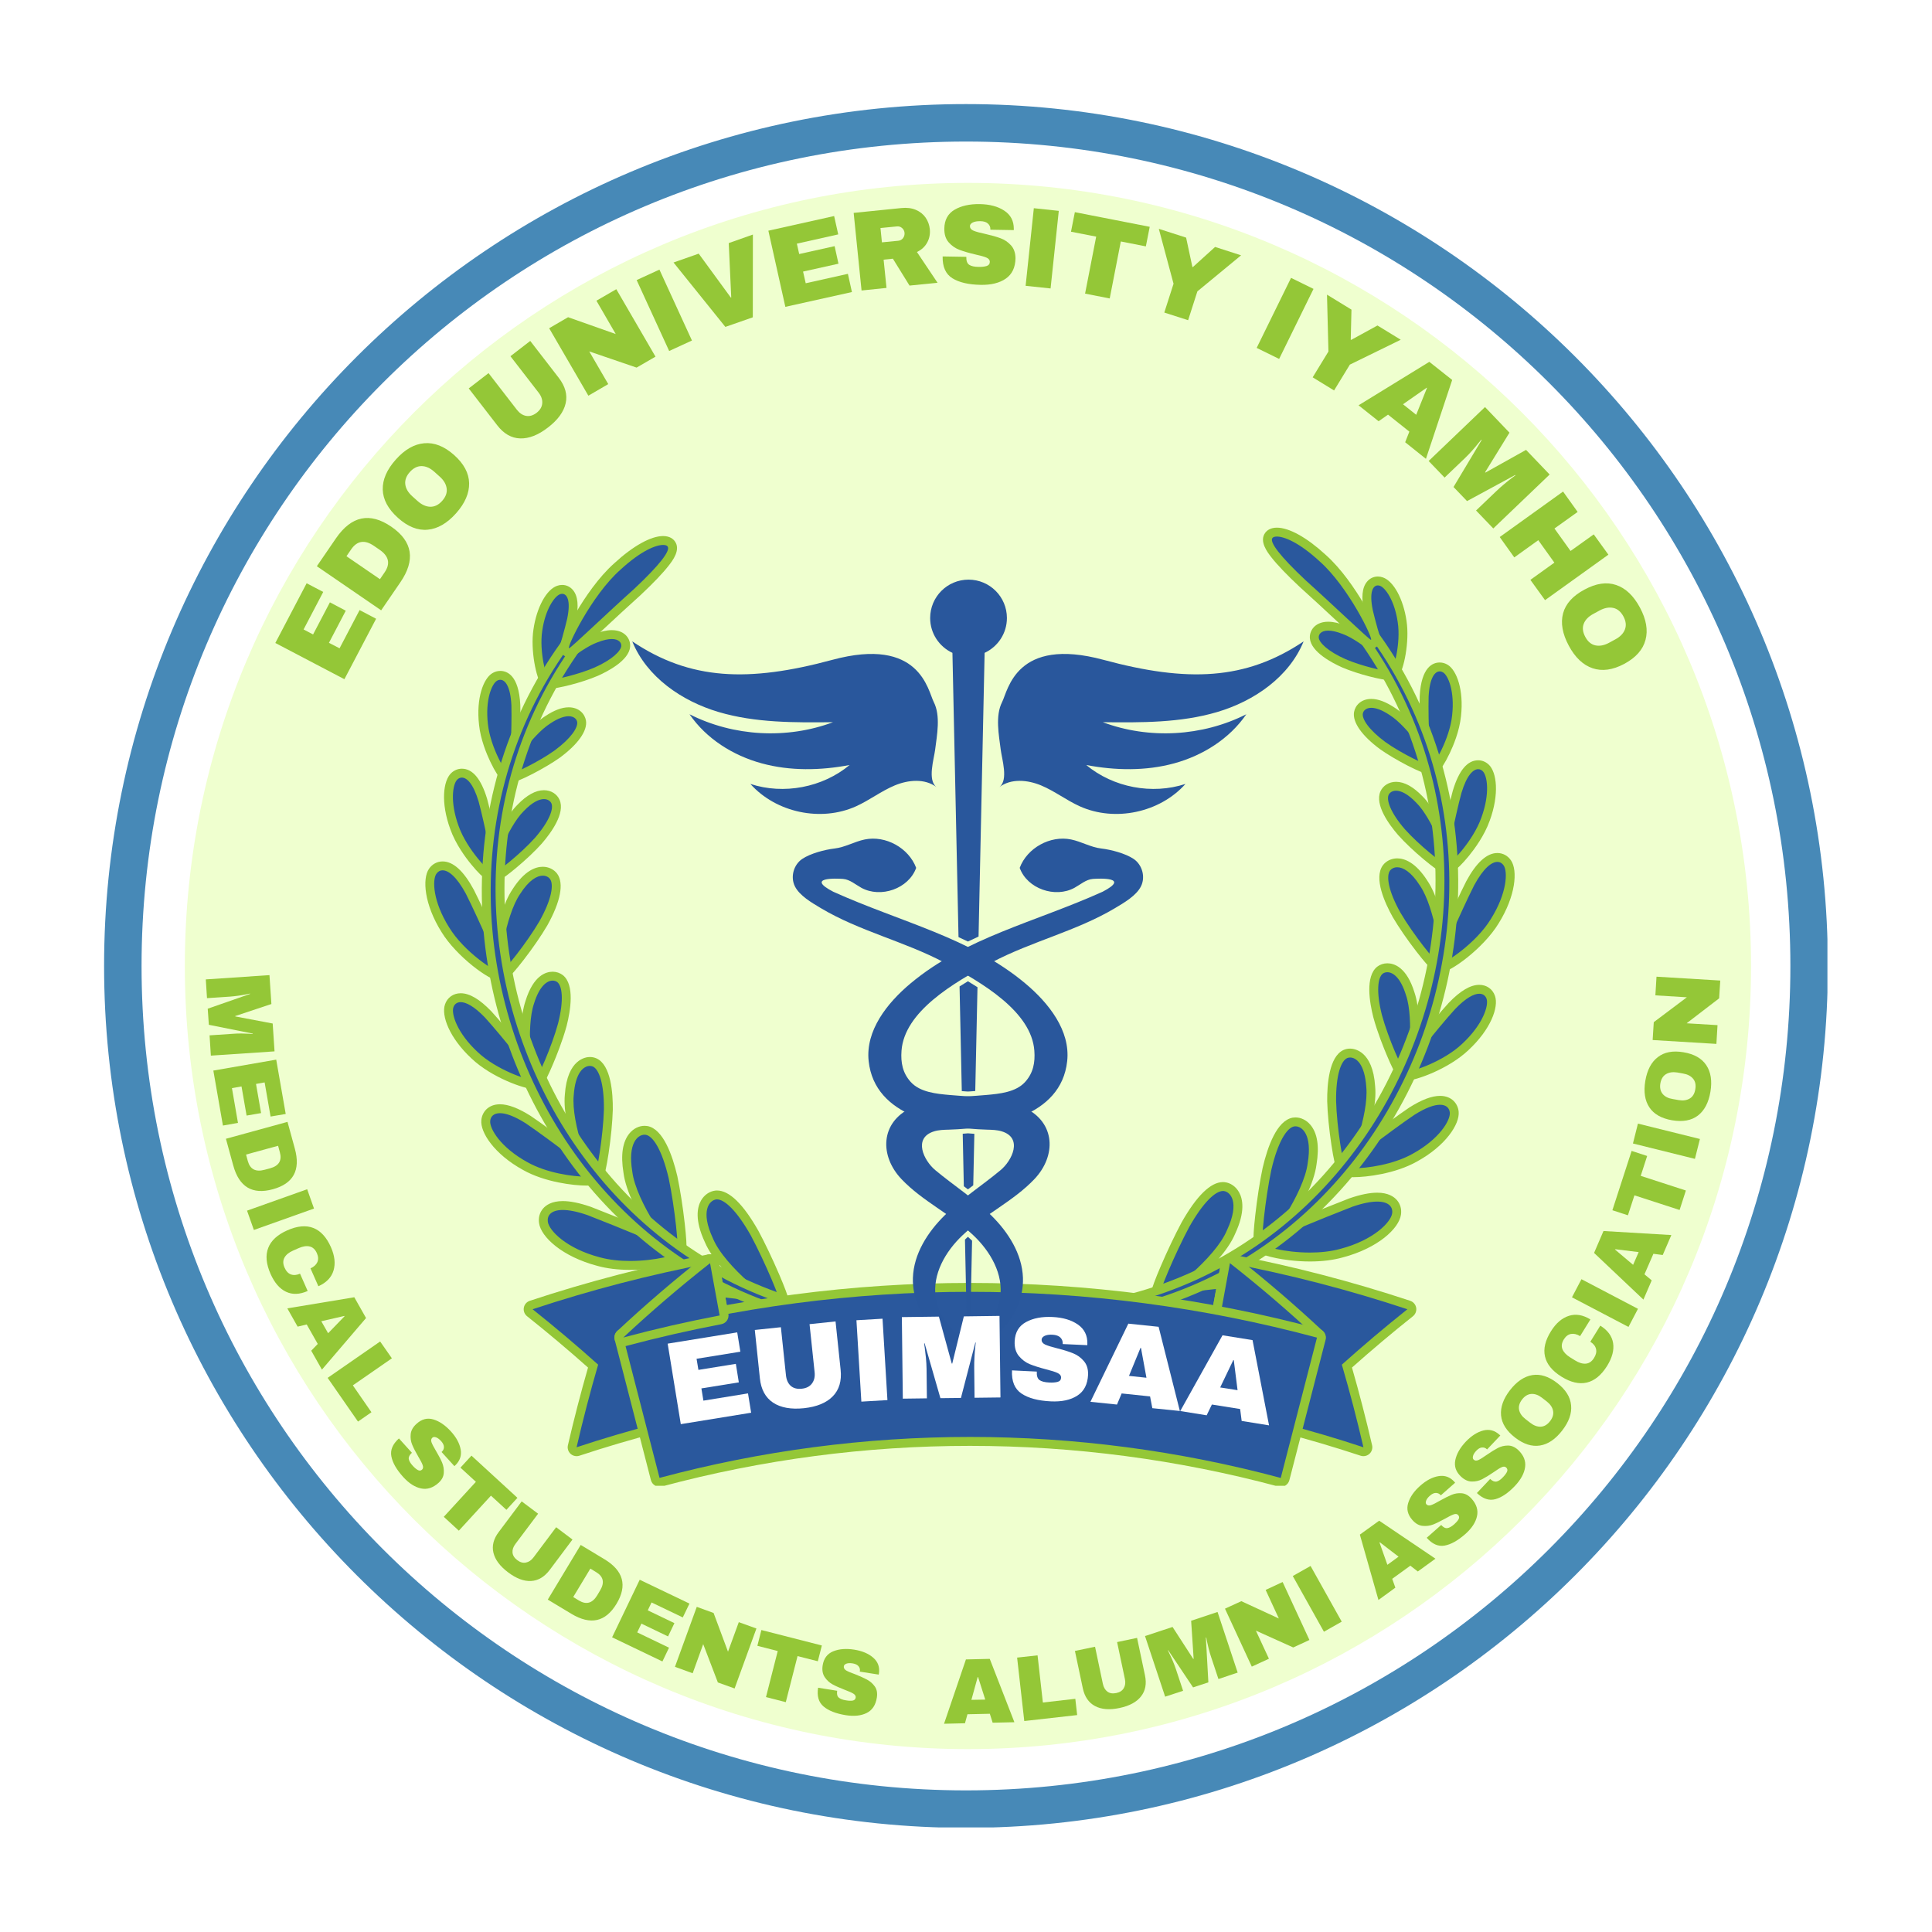 <svg xmlns="http://www.w3.org/2000/svg" xmlns:xlink="http://www.w3.org/1999/xlink" width="500" zoomAndPan="magnify" viewBox="0 0 375 375" height="500" preserveAspectRatio="xMidYMid meet" version="1.0"><defs><g/><clipPath id="ee76803187"><path d="M 35.875 35.5 L 339.875 35.5 L 339.875 339.5 L 35.875 339.5 Z M 35.875 35.5 " clip-rule="nonzero"/></clipPath><clipPath id="4af415cf85"><path d="M 187.875 35.5 C 103.93 35.5 35.875 103.555 35.875 187.5 C 35.875 271.445 103.93 339.5 187.875 339.5 C 271.82 339.5 339.875 271.445 339.875 187.5 C 339.875 103.555 271.82 35.5 187.875 35.5 Z M 187.875 35.5 " clip-rule="nonzero"/></clipPath><clipPath id="5fa0faa993"><path d="M 20.203 20.203 L 354.703 20.203 L 354.703 354.703 L 20.203 354.703 Z M 20.203 20.203 " clip-rule="nonzero"/></clipPath><clipPath id="6b95361e6e"><path d="M 245 102.395 L 268 102.395 L 268 126 L 245 126 Z M 245 102.395 " clip-rule="nonzero"/></clipPath><clipPath id="6ddd2307d9"><path d="M 119 249 L 258 249 L 258 288.395 L 119 288.395 Z M 119 249 " clip-rule="nonzero"/></clipPath><clipPath id="17dffb5c44"><path d="M 153.844 162.77 L 207.328 162.77 L 207.328 262.492 L 153.844 262.492 Z M 153.844 162.77 " clip-rule="nonzero"/></clipPath><clipPath id="ce67bb5cfd"><path d="M 168.512 162.77 L 221.996 162.77 L 221.996 262.492 L 168.512 262.492 Z M 168.512 162.77 " clip-rule="nonzero"/></clipPath><clipPath id="86b3db9fa5"><path d="M 122.719 124 L 183 124 L 183 158 L 122.719 158 Z M 122.719 124 " clip-rule="nonzero"/></clipPath><clipPath id="558ac45dea"><path d="M 193.555 124.492 L 253.031 124.492 L 253.031 158 L 193.555 158 Z M 193.555 124.492 " clip-rule="nonzero"/></clipPath><clipPath id="21cc8ae28c"><path d="M 180 112.5 L 196 112.5 L 196 183 L 180 183 Z M 180 112.5 " clip-rule="nonzero"/></clipPath></defs><rect x="-37.5" width="450" fill="#ffffff" y="-37.5" height="450" fill-opacity="1"/><rect x="-37.5" width="450" fill="#ffffff" y="-37.5" height="450" fill-opacity="1"/><g clip-path="url(#ee76803187)"><g clip-path="url(#4af415cf85)"><path fill="#efffcf" d="M 35.875 35.5 L 339.875 35.5 L 339.875 339.5 L 35.875 339.5 Z M 35.875 35.5 " fill-opacity="1" fill-rule="nonzero"/></g></g><g clip-path="url(#5fa0faa993)"><path fill="#4789b7" d="M 187.496 20.203 C 95.195 20.203 20.203 95.195 20.203 187.496 C 20.203 279.797 95.195 354.785 187.496 354.785 C 279.797 354.785 354.785 279.797 354.785 187.496 C 354.785 95.195 279.797 20.203 187.496 20.203 Z M 187.496 27.477 C 275.961 27.477 347.512 99.027 347.512 187.496 C 347.512 275.961 275.961 347.512 187.496 347.512 C 99.027 347.512 27.477 275.961 27.477 187.496 C 27.477 99.027 99.027 27.477 187.496 27.477 Z M 187.496 27.477 " fill-opacity="1" fill-rule="nonzero"/></g><path fill="#2a589d" d="M 136.332 259.074 C 129.32 259.074 125.02 256.457 124.207 254.598 C 123.82 253.723 123.883 252.82 124.375 252.062 C 125.262 250.703 127.363 250.012 130.617 250.012 C 131.125 250.012 131.668 250.031 132.227 250.062 C 132.445 250.086 151.012 251.973 151.848 252.484 C 151.926 252.531 151.992 252.586 152.047 252.652 C 152.297 252.934 152.348 253.332 152.188 253.688 C 151.547 255.102 143.309 259.051 136.781 259.07 C 136.637 259.074 136.484 259.074 136.332 259.074 " fill-opacity="1" fill-rule="nonzero"/><path fill="#94c737" d="M 130.621 249.148 L 130.617 249.148 C 127.051 249.148 124.707 249.973 123.652 251.59 C 123.004 252.59 122.918 253.812 123.418 254.949 C 124.477 257.367 129.359 259.938 136.332 259.938 C 136.488 259.938 136.648 259.938 136.805 259.934 C 140.871 259.922 144.988 258.516 147.078 257.684 C 148.637 257.059 152.332 255.457 152.973 254.043 C 153.277 253.375 153.172 252.625 152.699 252.086 C 152.582 251.953 152.449 251.84 152.301 251.746 C 151.891 251.5 151.691 251.375 144.277 250.508 C 140.379 250.051 135.695 249.539 132.348 249.207 L 132.277 249.203 C 131.703 249.168 131.145 249.148 130.621 249.148 Z M 130.617 250.875 C 131.102 250.875 131.621 250.891 132.176 250.926 C 138.695 251.574 150.988 252.969 151.398 253.219 C 151.844 253.73 143.777 258.188 136.777 258.207 C 136.625 258.207 136.477 258.211 136.332 258.211 C 129.676 258.211 125.664 255.773 125 254.254 C 124.328 252.734 125.41 250.875 130.617 250.875 " fill-opacity="1" fill-rule="nonzero"/><path fill="#2a589d" d="M 151.348 254.051 C 149.664 254.051 139.867 246.25 137.59 240.719 C 135.766 236.824 136.164 234.613 136.82 233.445 C 137.301 232.598 138.102 232.035 138.953 231.949 C 139.031 231.941 139.098 231.938 139.168 231.938 C 141.172 231.938 143.762 234.57 146.465 239.344 C 147.582 241.426 152.793 252.055 152.254 253.453 C 152.168 253.664 151.98 253.863 151.77 253.961 C 151.641 254.02 151.496 254.051 151.348 254.051 " fill-opacity="1" fill-rule="nonzero"/><path fill="#94c737" d="M 139.168 231.074 C 139.074 231.074 138.98 231.078 138.891 231.086 C 137.734 231.207 136.688 231.93 136.07 233.02 C 135.312 234.355 134.828 236.84 136.809 241.09 C 138.25 244.551 142.008 248.234 144.125 250.129 C 145.379 251.25 149.613 254.914 151.348 254.914 C 151.602 254.914 151.844 254.867 152.074 254.773 C 152.523 254.586 152.879 254.223 153.059 253.766 C 153.305 253.133 153.496 252.633 151.238 247.363 C 149.977 244.422 148.48 241.277 147.234 238.953 L 147.215 238.918 C 144.27 233.715 141.562 231.074 139.168 231.074 Z M 139.168 232.801 C 140.609 232.801 142.957 234.898 145.715 239.77 C 148.406 244.793 151.902 253.004 151.414 253.176 L 151.348 253.188 C 150.184 253.188 140.641 245.863 138.391 240.391 C 135.852 234.977 137.734 232.941 139.043 232.809 L 139.168 232.801 " fill-opacity="1" fill-rule="nonzero"/><path fill="#2a589d" d="M 122.301 245.617 C 120.027 245.617 117.965 245.367 116.172 244.871 C 109.285 243.062 105.77 239.34 105.484 237.273 C 105.363 236.469 105.574 235.707 106.066 235.133 C 106.723 234.379 107.789 233.992 109.238 233.992 C 110.602 233.992 112.309 234.344 114.309 235.031 C 114.508 235.105 131.398 241.746 132.043 242.566 C 132.09 242.625 132.125 242.684 132.156 242.75 C 132.285 243.043 132.258 243.383 132.078 243.656 C 131.371 244.742 126.152 245.617 122.301 245.617 " fill-opacity="1" fill-rule="nonzero"/><path fill="#94c737" d="M 109.238 233.129 C 107.105 233.129 105.98 233.91 105.414 234.57 C 104.75 235.336 104.473 236.34 104.629 237.402 C 105.004 240.082 109.105 243.91 115.965 245.711 C 117.812 246.219 119.949 246.48 122.301 246.48 C 125.188 246.48 127.594 246.086 128.777 245.848 C 132.121 245.176 132.547 244.52 132.801 244.129 C 133.141 243.605 133.195 242.957 132.945 242.395 C 132.887 242.27 132.812 242.148 132.723 242.035 C 132.395 241.617 132.246 241.426 125.523 238.621 C 121.789 237.062 117.52 235.34 114.652 234.234 L 114.59 234.215 C 112.496 233.492 110.695 233.129 109.238 233.129 Z M 109.238 234.855 C 110.41 234.855 111.977 235.141 114.027 235.848 C 120.066 238.176 131.09 242.75 131.367 243.102 C 131.559 243.535 127.203 244.754 122.301 244.754 C 120.336 244.754 118.285 244.559 116.406 244.039 C 109.883 242.328 106.57 238.828 106.336 237.152 C 106.164 235.969 106.922 234.855 109.238 234.855 " fill-opacity="1" fill-rule="nonzero"/><path fill="#2a589d" d="M 131.375 243.926 C 130.125 243.926 127.383 239.707 126.266 237.895 C 124.809 235.539 122.305 231.055 121.867 227.477 C 121.207 223.48 122.047 221.473 122.875 220.504 C 123.477 219.789 124.293 219.383 125.113 219.383 C 125.246 219.383 125.375 219.395 125.5 219.414 C 127.527 219.785 129.344 223.012 130.633 228.496 C 131.191 231.145 133.023 242.359 132.125 243.555 C 131.992 243.73 131.762 243.871 131.535 243.914 C 131.484 243.922 131.434 243.926 131.375 243.926 " fill-opacity="1" fill-rule="nonzero"/><path fill="#94c737" d="M 125.113 218.52 C 124.039 218.52 122.98 219.039 122.215 219.945 C 120.852 221.555 120.445 224.137 121.016 227.617 C 121.48 231.352 124.043 235.941 125.531 238.352 C 126.48 239.887 127.504 241.367 128.406 242.516 C 129.781 244.258 130.477 244.789 131.375 244.789 L 131.527 244.785 C 132.035 244.746 132.504 244.484 132.812 244.074 C 133.199 243.559 133.535 243.113 132.906 237.48 C 132.547 234.27 132.012 230.852 131.48 228.34 L 131.473 228.301 C 130.504 224.168 128.707 219.125 125.668 218.566 C 125.469 218.535 125.289 218.52 125.113 218.52 Z M 125.113 220.246 C 125.199 220.246 125.277 220.254 125.355 220.266 C 126.746 220.523 128.488 223.141 129.789 228.695 C 130.961 234.223 131.895 243.027 131.391 243.062 L 131.375 243.062 C 130.516 243.062 123.449 233.305 122.723 227.375 C 121.816 221.867 123.801 220.246 125.113 220.246 " fill-opacity="1" fill-rule="nonzero"/><path fill="#2a589d" d="M 113.797 229.254 C 111.484 229.254 106.031 228.641 101.926 226.324 C 96.371 223.27 94.113 219.324 94.289 217.5 C 94.406 216.105 95.492 215.203 97.047 215.203 C 98.473 215.203 100.316 215.918 102.535 217.324 C 104.809 218.871 115.844 226.891 116.16 227.863 L 116.195 228.008 C 116.23 228.273 116.152 228.547 115.973 228.75 C 115.703 229.062 115.246 229.254 113.797 229.254 " fill-opacity="1" fill-rule="nonzero"/><path fill="#94c737" d="M 97.047 214.34 C 94.73 214.34 93.559 215.895 93.426 217.43 C 93.199 219.82 95.957 224.027 101.516 227.086 C 105.762 229.484 111.406 230.121 113.797 230.121 C 115.371 230.121 116.113 229.91 116.625 229.32 C 116.969 228.922 117.121 228.398 117.047 227.883 C 117.035 227.785 117.012 227.691 116.984 227.598 C 116.801 227.035 116.719 226.777 111.492 222.793 C 108.363 220.398 105.203 218.094 103.043 216.625 L 102.996 216.594 C 100.641 215.098 98.641 214.34 97.047 214.34 Z M 97.047 216.066 C 98.152 216.066 99.793 216.602 102.07 218.051 C 106.836 221.297 115.215 227.75 115.34 228.129 C 115.363 228.289 114.773 228.391 113.797 228.391 C 111.262 228.391 106.129 227.707 102.352 225.57 C 97.145 222.707 95.008 219.062 95.148 217.578 C 95.219 216.746 95.797 216.066 97.047 216.066 " fill-opacity="1" fill-rule="nonzero"/><path fill="#2a589d" d="M 115.379 228.965 L 115.27 228.957 C 114.93 228.922 114.02 228.816 112.094 222.586 C 111.359 220.211 110.176 215.75 110.5 212.531 C 110.812 207.746 112.766 206.031 114.488 206.031 C 114.816 206.031 115.137 206.094 115.422 206.219 C 117.164 207.008 118.129 210.34 118.082 215.363 C 118.02 217.668 117.715 220.797 117.27 223.75 C 116.492 228.91 116.098 228.965 115.398 228.965 L 115.379 228.965 " fill-opacity="1" fill-rule="nonzero"/><path fill="#94c737" d="M 114.488 205.164 C 113.762 205.164 110.105 205.52 109.637 212.477 C 109.312 215.84 110.52 220.41 111.27 222.84 C 113.363 229.605 114.406 229.727 115.172 229.816 C 115.242 229.824 115.312 229.828 115.379 229.828 C 116.922 229.828 117.281 228.25 117.52 227.203 C 117.715 226.355 117.922 225.203 118.125 223.879 C 118.574 220.895 118.883 217.727 118.945 215.402 L 118.945 215.371 C 118.977 212.211 118.605 206.715 115.789 205.438 C 115.371 205.254 114.938 205.164 114.488 205.164 Z M 114.488 206.895 C 114.703 206.895 114.906 206.938 115.074 207.012 C 116.238 207.535 117.27 210.234 117.219 215.355 C 117.082 220.398 115.828 228.102 115.379 228.102 L 115.371 228.102 C 114.715 228.027 110.824 217.949 111.359 212.617 C 111.652 208.152 113.32 206.895 114.488 206.895 " fill-opacity="1" fill-rule="nonzero"/><path fill="#2a589d" d="M 103.547 210.508 C 101.934 210.508 95.801 208.312 92.141 204.848 C 88.227 201.219 86.547 197.105 87.191 195.23 C 87.52 194.242 88.355 193.652 89.422 193.652 C 90.883 193.652 92.676 194.746 94.75 196.898 C 96.402 198.715 104.613 208.48 104.641 209.543 L 104.633 209.668 C 104.586 210.055 104.273 210.508 103.547 210.508 " fill-opacity="1" fill-rule="nonzero"/><path fill="#94c737" d="M 89.422 192.789 C 87.988 192.789 86.816 193.621 86.371 194.961 C 85.633 197.109 87.176 201.426 91.562 205.488 C 95.422 209.145 101.781 211.371 103.547 211.371 C 104.75 211.371 105.398 210.543 105.492 209.77 C 105.5 209.688 105.504 209.602 105.504 209.523 C 105.488 208.895 105.484 208.633 101.652 203.801 C 99.352 200.895 97.016 198.105 95.406 196.336 L 95.375 196.301 C 93.098 193.938 91.148 192.789 89.422 192.789 Z M 89.422 194.516 C 90.445 194.516 92.004 195.289 94.129 197.5 C 97.727 201.457 103.77 209.188 103.773 209.562 C 103.77 209.617 103.691 209.645 103.547 209.645 C 102.305 209.645 96.352 207.645 92.734 204.223 C 88.707 200.488 87.566 196.793 88.008 195.512 C 88.199 194.938 88.668 194.516 89.422 194.516 " fill-opacity="1" fill-rule="nonzero"/><path fill="#2a589d" d="M 103.828 210.414 C 103.715 210.414 103.59 210.387 103.484 210.344 L 103.484 210.348 C 103.16 210.211 102.398 209.902 102.062 203.883 C 101.934 201.598 101.867 197.34 102.828 194.523 C 104.18 190.133 106.191 189.473 107.27 189.473 C 107.801 189.473 108.309 189.645 108.707 189.949 C 110.145 191.09 110.305 194.336 109.164 198.855 C 108.617 200.871 107.656 203.578 106.586 206.105 C 104.781 210.363 104.379 210.414 103.848 210.414 L 103.828 210.414 " fill-opacity="1" fill-rule="nonzero"/><path fill="#94c737" d="M 107.27 188.609 C 105.953 188.609 103.527 189.344 102.004 194.27 C 101 197.223 101.07 201.586 101.203 203.93 C 101.566 210.492 102.445 210.855 103.156 211.145 C 103.367 211.23 103.602 211.277 103.828 211.277 C 105.016 211.277 105.59 210.676 107.379 206.438 C 107.902 205.211 109.199 202.031 109.992 199.09 C 110.723 196.207 111.586 191.137 109.254 189.277 C 108.691 188.844 107.992 188.609 107.27 188.609 Z M 107.27 190.336 C 107.637 190.336 107.949 190.457 108.176 190.629 C 109.109 191.371 109.484 194.062 108.324 198.641 C 107.121 203.098 104.27 209.551 103.828 209.551 L 103.812 209.547 C 103.262 209.32 102.055 199.453 103.648 194.801 C 104.715 191.332 106.207 190.336 107.27 190.336 " fill-opacity="1" fill-rule="nonzero"/><path fill="#2a589d" d="M 97.035 189.562 C 95.621 189.562 89.352 185.23 86.43 180.449 C 83.387 175.586 82.793 170.871 83.98 169.125 C 84.438 168.441 85.125 168.066 85.914 168.066 C 87.613 168.066 89.387 169.75 91.188 173.074 C 91.992 174.676 98.207 187.781 97.977 188.836 L 97.941 188.957 C 97.801 189.324 97.445 189.562 97.035 189.562 " fill-opacity="1" fill-rule="nonzero"/><path fill="#94c737" d="M 85.914 167.203 C 84.844 167.203 83.879 167.73 83.258 168.648 C 81.941 170.586 82.344 175.551 85.703 180.914 C 88.578 185.625 95.055 190.426 97.035 190.426 C 97.809 190.426 98.484 189.969 98.746 189.262 C 98.777 189.184 98.801 189.102 98.82 189.023 C 98.953 188.406 99.004 188.176 96.363 182.168 C 94.793 178.594 93.152 175.055 91.973 172.711 L 91.945 172.664 C 89.984 169.039 87.957 167.203 85.914 167.203 Z M 85.914 168.93 C 87.008 168.93 88.586 170.082 90.43 173.484 C 93.02 178.641 97.215 188.277 97.133 188.652 C 97.121 188.684 97.086 188.699 97.035 188.699 C 96.168 188.699 90.109 184.816 87.168 179.996 C 84.023 174.977 83.883 170.805 84.695 169.613 C 84.973 169.199 85.387 168.93 85.914 168.93 " fill-opacity="1" fill-rule="nonzero"/><path fill="#2a589d" d="M 97.207 189.52 C 97.02 189.52 96.812 189.453 96.66 189.34 C 96.414 189.156 95.672 188.605 96.918 182.379 C 97.395 180.004 98.461 175.629 100.234 173.039 C 102.301 169.789 104.16 169.102 105.355 169.102 C 106.215 169.102 106.977 169.465 107.449 170.094 C 108.574 171.648 107.848 174.973 105.465 179.223 C 104.309 181.199 98.707 189.52 97.207 189.52 " fill-opacity="1" fill-rule="nonzero"/><path fill="#94c737" d="M 105.355 168.238 C 103.949 168.238 101.793 168.992 99.504 172.574 C 97.652 175.293 96.559 179.777 96.07 182.211 C 94.727 188.918 95.527 189.574 96.129 190.02 C 96.438 190.258 96.816 190.383 97.207 190.383 C 97.949 190.383 98.488 190.383 101.621 186.34 C 103.383 184.066 105.094 181.574 106.203 179.672 L 106.219 179.648 C 108.809 175.023 109.496 171.453 108.156 169.598 C 107.516 168.738 106.473 168.238 105.355 168.238 Z M 105.355 169.965 C 106.004 169.965 106.488 170.254 106.754 170.609 C 107.504 171.645 107.137 174.477 104.711 178.801 C 102.297 182.941 97.746 188.656 97.207 188.656 L 97.172 188.648 C 96.656 188.262 98.012 177.812 100.949 173.527 C 102.688 170.797 104.254 169.965 105.355 169.965 " fill-opacity="1" fill-rule="nonzero"/><path fill="#2a589d" d="M 95.68 170.316 C 94.348 170.316 89.754 164.992 88.211 160.633 C 86.461 155.844 86.875 151.938 88.16 150.691 C 88.578 150.285 89.09 150.066 89.645 150.066 C 90.785 150.066 92.418 150.973 93.715 155.281 C 94.195 157.055 96.973 168.887 96.504 169.816 L 96.445 169.914 C 96.285 170.152 95.965 170.316 95.68 170.316 " fill-opacity="1" fill-rule="nonzero"/><path fill="#94c737" d="M 89.645 149.203 C 88.871 149.203 88.129 149.516 87.555 150.078 C 86.043 151.539 85.5 155.742 87.402 160.941 C 88.418 163.809 90.348 166.418 91.41 167.715 C 94.234 171.18 95.246 171.18 95.68 171.18 C 96.277 171.18 96.828 170.887 97.16 170.398 C 97.203 170.336 97.242 170.273 97.273 170.207 C 97.559 169.637 97.668 169.426 96.543 163.809 C 95.875 160.469 95.133 157.203 94.555 155.082 L 94.543 155.035 C 93.375 151.168 91.727 149.203 89.645 149.203 Z M 89.645 150.93 C 90.598 150.93 91.848 152.074 92.887 155.531 C 94.176 160.277 95.883 169.129 95.73 169.43 L 95.68 169.453 C 95.102 169.453 90.656 164.945 89.023 160.348 C 87.297 155.621 87.879 152.168 88.762 151.312 C 89.004 151.078 89.305 150.93 89.645 150.93 " fill-opacity="1" fill-rule="nonzero"/><path fill="#2a589d" d="M 95.816 170.316 C 95.555 170.316 95.277 170.184 95.105 169.988 C 94.895 169.734 94.395 169.145 96.598 164.109 C 97.434 162.203 99.117 158.723 101.055 156.809 C 102.68 155.113 104.207 154.242 105.574 154.242 C 106.785 154.242 107.527 154.938 107.82 155.582 C 108.504 157.152 107.27 159.984 104.512 163.168 C 102.461 165.465 97.039 170.316 95.816 170.316 " fill-opacity="1" fill-rule="nonzero"/><path fill="#94c737" d="M 105.574 153.379 C 103.965 153.379 102.238 154.332 100.43 156.215 C 98.398 158.23 96.664 161.805 95.805 163.762 C 93.406 169.246 93.941 169.945 94.434 170.531 C 94.77 170.938 95.273 171.18 95.816 171.18 C 96.328 171.18 96.91 171.18 100.133 168.496 C 102.055 166.898 103.883 165.168 105.148 163.75 C 106.941 161.68 109.754 157.848 108.613 155.246 C 108.094 154.09 106.934 153.379 105.574 153.379 Z M 105.574 155.105 C 106.34 155.105 106.836 155.504 107.031 155.938 C 107.477 156.953 106.664 159.359 103.859 162.598 C 101.137 165.652 96.379 169.449 95.816 169.449 L 95.77 169.434 C 95.422 169.02 98.473 160.574 101.664 157.426 C 103.34 155.676 104.656 155.105 105.574 155.105 " fill-opacity="1" fill-rule="nonzero"/><path fill="#2a589d" d="M 98.73 151.094 C 97.266 151.094 94.25 144.598 93.836 140.562 C 93.305 135.805 94.555 132.293 96 131.41 C 96.34 131.195 96.723 131.086 97.105 131.086 C 98.121 131.086 99.867 131.832 100.125 136.828 C 100.168 138.555 100.059 150.027 99.418 150.777 L 99.344 150.855 C 99.188 151 98.945 151.094 98.73 151.094 " fill-opacity="1" fill-rule="nonzero"/><path fill="#94c737" d="M 97.105 130.223 C 96.562 130.223 96.023 130.379 95.543 130.676 C 93.832 131.723 92.402 135.492 92.98 140.668 C 93.273 143.547 94.473 146.387 95.156 147.824 C 97.137 151.957 98.059 151.957 98.73 151.957 C 99.176 151.957 99.602 151.793 99.93 151.488 C 99.98 151.441 100.031 151.391 100.078 151.336 C 100.492 150.852 100.629 150.688 100.859 145.266 C 100.992 142.055 101.043 138.902 100.992 136.828 L 100.988 136.781 C 100.695 131.074 98.43 130.223 97.105 130.223 Z M 97.105 131.949 C 98.039 131.949 99.07 133.164 99.262 136.871 C 99.379 141.504 98.965 149.977 98.762 150.219 L 98.73 150.227 C 98.27 150.227 95.168 145.078 94.695 140.473 C 94.172 135.793 95.465 132.75 96.453 132.145 C 96.652 132.02 96.875 131.949 97.105 131.949 " fill-opacity="1" fill-rule="nonzero"/><path fill="#2a589d" d="M 98.879 151.121 C 98.43 151.121 98.148 150.871 98.02 150.609 C 97.852 150.281 97.562 149.648 100.672 145.496 C 101.852 143.922 104.152 141.078 106.348 139.695 C 107.879 138.676 109.242 138.152 110.379 138.152 C 111.887 138.152 112.723 139.078 112.879 139.992 C 113.152 141.605 111.383 143.988 108.148 146.367 C 105.293 148.418 100.016 151.121 98.879 151.121 " fill-opacity="1" fill-rule="nonzero"/><path fill="#94c737" d="M 110.379 137.289 C 109.07 137.289 107.555 137.855 105.871 138.977 C 103.562 140.438 101.191 143.363 99.98 144.977 C 96.574 149.527 96.891 150.289 97.242 150.98 C 97.539 151.598 98.164 151.984 98.879 151.984 C 100.383 151.984 106.07 148.922 108.645 147.078 C 112.215 144.449 114.062 141.816 113.734 139.852 C 113.512 138.574 112.391 137.289 110.379 137.289 Z M 110.379 139.02 C 111.422 139.02 111.938 139.59 112.031 140.137 C 112.203 141.172 110.91 143.262 107.637 145.672 C 104.559 147.879 99.594 150.258 98.879 150.258 L 98.797 150.227 C 98.57 149.785 103.195 142.703 106.809 140.426 C 108.371 139.383 109.543 139.02 110.379 139.02 " fill-opacity="1" fill-rule="nonzero"/><path fill="#2a589d" d="M 106.523 132.727 C 106.363 132.727 106.051 132.68 105.789 132.375 C 105.062 131.527 103.77 126.344 104.402 122.262 C 105.031 117.926 106.945 115.035 108.422 114.52 C 108.648 114.441 108.883 114.398 109.113 114.398 C 109.68 114.398 110.195 114.648 110.566 115.105 C 111.324 116.035 111.449 117.77 110.938 120.258 C 110.578 121.805 107.816 132.008 107.047 132.559 L 106.953 132.617 C 106.824 132.688 106.664 132.727 106.523 132.727 " fill-opacity="1" fill-rule="nonzero"/><path fill="#94c737" d="M 109.113 113.535 C 108.785 113.535 108.453 113.59 108.129 113.707 C 106.051 114.43 104.164 117.902 103.547 122.145 C 102.922 126.172 104.094 131.723 105.133 132.938 C 105.492 133.359 105.988 133.59 106.523 133.59 C 106.809 133.59 107.109 133.516 107.363 133.375 C 107.43 133.344 107.488 133.301 107.551 133.262 C 108.047 132.902 108.215 132.781 109.691 127.973 C 110.566 125.133 111.344 122.328 111.773 120.473 L 111.785 120.434 C 112.359 117.637 112.18 115.715 111.234 114.559 C 110.699 113.898 109.945 113.535 109.113 113.535 Z M 109.113 115.262 C 110.031 115.262 110.84 116.461 110.094 120.082 C 109.125 124.242 106.77 131.691 106.543 131.859 L 106.523 131.863 C 106.137 131.863 104.605 126.602 105.254 122.395 C 105.875 118.141 107.695 115.688 108.707 115.336 C 108.84 115.289 108.977 115.262 109.113 115.262 " fill-opacity="1" fill-rule="nonzero"/><path fill="#2a589d" d="M 106.793 132.797 C 105.984 132.797 105.773 132.297 105.723 132.055 C 105.641 131.699 105.508 131.094 109.246 127.984 C 110.645 126.816 113.332 124.734 115.602 123.895 C 116.801 123.418 117.871 123.172 118.75 123.172 C 119.945 123.172 120.602 123.613 120.938 123.984 C 121.312 124.398 121.496 124.945 121.445 125.492 C 121.297 127.02 119.16 128.844 115.73 130.371 C 112.68 131.688 108.074 132.797 106.793 132.797 " fill-opacity="1" fill-rule="nonzero"/><path fill="#94c737" d="M 118.75 122.309 C 117.766 122.309 116.598 122.57 115.281 123.09 C 112.895 123.98 110.133 126.121 108.691 127.32 C 104.555 130.77 104.711 131.484 104.879 132.242 C 105.035 132.957 105.668 133.66 106.793 133.66 C 108.176 133.66 112.875 132.543 116.062 131.164 C 117.867 130.363 122.047 128.23 122.305 125.574 C 122.379 124.785 122.113 123.996 121.578 123.406 C 121.121 122.902 120.262 122.309 118.75 122.309 Z M 118.75 124.035 C 120.164 124.035 120.645 124.789 120.586 125.406 C 120.488 126.371 118.832 128.043 115.379 129.578 C 112.344 130.891 107.855 131.934 106.793 131.934 C 106.648 131.934 106.57 131.914 106.562 131.871 C 106.469 131.445 112.168 126.086 115.902 124.703 C 117.117 124.223 118.051 124.035 118.75 124.035 " fill-opacity="1" fill-rule="nonzero"/><path fill="#2a589d" d="M 176.074 258.145 C 174.129 258.145 172.176 258.082 170.262 257.949 C 165.5 257.625 160.785 256.887 156.25 255.762 C 147.5 253.574 139.277 249.914 131.812 244.891 C 124.703 240.129 118.328 234.145 112.855 227.105 C 107.578 220.281 103.32 212.664 100.195 204.469 C 97.09 196.27 95.203 187.719 94.586 179.051 C 93.969 170.102 94.711 161.312 96.793 152.918 C 98.961 144.098 102.578 135.77 107.539 128.168 C 110.117 124.234 113.078 120.469 116.336 116.98 C 118.004 115.199 119.781 113.453 121.617 111.793 C 123.492 110.109 125.473 108.473 127.512 106.93 C 127.668 106.809 127.852 106.754 128.031 106.754 C 128.289 106.754 128.543 106.867 128.715 107.09 C 129.004 107.461 128.941 108.004 128.57 108.293 C 126.598 109.852 124.688 111.496 122.891 113.18 C 121.121 114.836 119.414 116.57 117.812 118.336 C 114.68 121.805 111.855 125.52 109.422 129.383 C 104.719 136.805 101.301 144.926 99.258 153.531 C 97.309 161.801 96.648 170.324 97.293 178.863 C 97.906 187.258 99.75 195.535 102.773 203.469 C 105.785 211.418 109.898 218.801 114.992 225.418 C 120.168 232.172 126.305 238.012 133.227 242.766 C 140.453 247.715 148.387 251.355 156.812 253.586 C 161.211 254.758 165.785 255.551 170.418 255.945 C 172.75 256.145 175.141 256.246 177.527 256.246 L 177.723 256.246 C 180.164 256.246 182.66 256.141 185.141 255.93 L 185.215 255.93 C 185.656 255.93 186.031 256.262 186.074 256.711 C 186.121 257.18 185.777 257.602 185.305 257.652 C 182.75 257.918 180.176 258.082 177.664 258.133 C 177.129 258.141 176.602 258.145 176.074 258.145 " fill-opacity="1" fill-rule="nonzero"/><path fill="#94c737" d="M 128.031 105.891 C 127.668 105.891 127.301 106.004 126.988 106.242 C 124.934 107.801 122.934 109.453 121.043 111.148 C 119.184 112.828 117.387 114.59 115.707 116.391 C 112.414 119.914 109.422 123.719 106.816 127.695 C 101.801 135.379 98.148 143.797 95.953 152.715 C 93.852 161.191 93.105 170.07 93.727 179.105 C 94.348 187.863 96.25 196.496 99.383 204.773 C 102.543 213.051 106.844 220.742 112.172 227.633 C 117.703 234.746 124.148 240.793 131.328 245.609 C 138.879 250.691 147.195 254.387 156.039 256.602 C 160.629 257.738 165.391 258.48 170.203 258.812 C 172.133 258.941 174.109 259.008 176.074 259.008 C 176.605 259.008 177.141 259.004 177.676 258.996 C 180.211 258.945 182.801 258.781 185.375 258.512 C 186.254 258.43 186.945 257.691 186.945 256.793 C 186.945 255.871 186.227 255.121 185.32 255.066 L 185.215 255.062 L 185.137 255.066 L 185.051 255.07 C 182.598 255.277 180.137 255.383 177.723 255.383 L 177.527 255.383 C 175.168 255.383 172.801 255.281 170.492 255.086 C 165.91 254.695 161.383 253.91 157.039 252.75 C 148.707 250.547 140.859 246.945 133.715 242.055 C 126.867 237.352 120.801 231.578 115.68 224.891 C 110.633 218.34 106.562 211.031 103.586 203.164 C 100.59 195.309 98.762 187.109 98.152 178.801 C 97.512 170.348 98.168 161.914 100.102 153.727 C 102.121 145.223 105.5 137.184 110.148 129.848 C 112.562 126.023 115.355 122.348 118.453 118.914 C 120.035 117.168 121.727 115.449 123.48 113.812 C 125.262 112.145 127.152 110.516 129.105 108.973 C 129.848 108.383 129.977 107.309 129.398 106.559 C 129.059 106.121 128.547 105.891 128.031 105.891 Z M 185.215 256.793 L 185.219 256.793 M 128.035 107.617 C 126.02 109.211 124.109 110.855 122.305 112.551 C 120.492 114.238 118.781 115.977 117.172 117.758 C 113.953 121.32 111.129 125.055 108.691 128.922 C 103.797 136.645 100.422 144.891 98.418 153.332 C 96.426 161.773 95.785 170.414 96.43 178.926 C 97.055 187.441 98.941 195.836 101.969 203.777 C 104.98 211.727 109.133 219.223 114.305 225.941 C 119.465 232.676 125.66 238.617 132.738 243.477 C 139.828 248.332 147.809 252.094 156.59 254.418 C 160.98 255.59 165.57 256.402 170.348 256.809 C 172.695 257.008 175.086 257.109 177.527 257.109 L 177.723 257.109 C 180.176 257.109 182.676 257.004 185.215 256.793 C 182.652 257.059 180.129 257.219 177.645 257.27 C 177.117 257.277 176.598 257.281 176.074 257.281 C 174.129 257.281 172.211 257.219 170.32 257.086 C 165.52 256.758 160.898 256.023 156.461 254.926 C 147.594 252.703 139.488 249.016 132.293 244.176 C 125.086 239.344 118.805 233.348 113.539 226.574 C 108.289 219.785 104.066 212.203 101 204.16 C 97.953 196.113 96.059 187.609 95.449 178.992 C 94.855 170.371 95.523 161.633 97.629 153.129 C 99.723 144.617 103.234 136.344 108.262 128.641 C 110.781 124.797 113.68 121.09 116.969 117.57 C 118.613 115.809 120.355 114.094 122.195 112.434 C 124.047 110.773 125.988 109.168 128.035 107.617 " fill-opacity="1" fill-rule="nonzero"/><path fill="#2a589d" d="M 110.449 126.691 C 110.352 126.691 110.25 126.672 110.16 126.641 L 110.098 126.617 C 109.836 126.5 109.625 126.227 109.57 125.949 C 109.297 124.551 114.629 114.555 119.848 109.938 C 124.766 105.402 127.684 104.91 128.715 104.91 C 129.641 104.91 130.086 105.277 130.293 105.582 C 130.965 106.438 131.094 107.98 123.707 114.906 C 121.449 116.934 118.793 119.402 116.449 121.586 C 111.039 126.621 110.953 126.691 110.469 126.691 L 110.449 126.691 " fill-opacity="1" fill-rule="nonzero"/><path fill="#94c737" d="M 128.715 104.047 C 126.332 104.047 122.887 105.965 119.262 109.301 C 116.172 112.039 113.523 115.988 111.844 118.824 C 110.98 120.281 110.18 121.777 109.594 123.035 C 108.633 125.094 108.629 125.629 108.723 126.113 C 108.844 126.742 109.273 127.246 109.871 127.457 C 110.059 127.523 110.254 127.555 110.449 127.555 C 111.305 127.555 111.305 127.555 117.035 122.219 C 119.375 120.039 122.031 117.57 124.27 115.566 L 124.301 115.539 C 126.801 113.191 128.652 111.254 129.805 109.77 C 130.527 108.844 132.207 106.688 130.969 105.043 C 130.68 104.648 130.027 104.047 128.715 104.047 Z M 128.715 105.773 C 129.168 105.773 129.461 105.891 129.582 106.07 C 130.184 106.84 128.102 109.602 123.121 114.277 C 118.047 118.812 110.762 125.828 110.449 125.828 L 110.445 125.824 C 109.973 125.66 114.824 115.531 120.422 110.586 C 124.465 106.855 127.332 105.773 128.715 105.773 " fill-opacity="1" fill-rule="nonzero"/><path fill="#2a589d" d="M 239.762 257.441 C 233.242 257.418 225.008 253.469 224.367 252.051 C 224.207 251.695 224.262 251.301 224.508 251.02 C 224.566 250.953 224.633 250.898 224.707 250.855 C 225.547 250.34 244.105 248.457 244.293 248.438 C 244.887 248.398 245.426 248.383 245.934 248.383 C 249.191 248.383 251.293 249.07 252.18 250.43 C 252.672 251.191 252.73 252.09 252.344 252.969 C 251.531 254.824 247.23 257.441 240.223 257.441 C 240.223 257.441 239.914 257.441 239.762 257.441 " fill-opacity="1" fill-rule="nonzero"/><path fill="#94c737" d="M 245.934 247.52 C 245.41 247.52 244.852 247.535 244.273 247.57 L 244.207 247.578 C 240.863 247.91 236.18 248.418 232.277 248.875 C 224.863 249.742 224.664 249.867 224.254 250.117 C 224.109 250.207 223.973 250.316 223.859 250.449 C 223.387 250.988 223.277 251.738 223.582 252.406 C 224.219 253.824 227.914 255.426 229.477 256.051 C 231.566 256.887 235.684 258.289 239.77 258.305 C 239.906 258.305 240.062 258.305 240.223 258.305 C 247.188 258.305 252.078 255.734 253.137 253.312 C 253.637 252.18 253.551 250.953 252.902 249.961 C 251.844 248.34 249.5 247.52 245.934 247.52 Z M 245.934 249.246 C 251.141 249.246 252.223 251.102 251.555 252.621 C 250.887 254.145 246.875 256.578 240.223 256.578 C 240.074 256.578 239.926 256.578 239.777 256.574 C 232.773 256.555 224.711 252.102 225.156 251.59 C 225.566 251.34 237.863 249.941 244.379 249.293 C 244.934 249.262 245.449 249.246 245.934 249.246 " fill-opacity="1" fill-rule="nonzero"/><path fill="#2a589d" d="M 225.207 252.418 C 225.055 252.418 224.914 252.391 224.781 252.328 C 224.574 252.23 224.383 252.031 224.301 251.82 C 223.758 250.426 228.973 239.793 230.078 237.73 C 232.793 232.938 235.387 230.305 237.387 230.305 C 237.453 230.305 237.523 230.309 237.586 230.316 C 238.453 230.402 239.25 230.965 239.734 231.812 C 240.391 232.977 240.789 235.191 238.945 239.129 C 236.688 244.625 226.891 252.418 225.207 252.418 " fill-opacity="1" fill-rule="nonzero"/><path fill="#94c737" d="M 237.387 229.441 C 234.992 229.441 232.285 232.082 229.336 237.285 L 229.32 237.32 C 228.074 239.645 226.578 242.789 225.316 245.734 C 223.055 251.004 223.254 251.5 223.496 252.133 C 223.676 252.594 224.031 252.953 224.477 253.141 C 224.707 253.234 224.953 253.281 225.207 253.281 C 226.941 253.281 231.176 249.621 232.43 248.5 C 234.547 246.605 238.305 242.918 239.746 239.457 C 241.727 235.207 241.242 232.723 240.484 231.387 C 239.867 230.297 238.82 229.574 237.688 229.457 C 237.57 229.445 237.48 229.441 237.387 229.441 Z M 237.387 231.172 L 237.512 231.176 C 238.82 231.309 240.699 233.344 238.164 238.762 C 235.914 244.23 226.371 251.555 225.207 251.555 L 225.141 251.543 C 224.652 251.375 228.148 243.16 230.84 238.137 C 233.598 233.27 235.945 231.172 237.387 231.172 " fill-opacity="1" fill-rule="nonzero"/><path fill="#2a589d" d="M 254.254 243.988 C 250.402 243.988 245.184 243.113 244.477 242.027 C 244.301 241.754 244.266 241.414 244.398 241.121 C 244.426 241.055 244.465 240.996 244.508 240.938 C 245.152 240.117 262.047 233.477 262.215 233.41 C 264.246 232.711 265.949 232.363 267.316 232.363 C 268.766 232.363 269.832 232.746 270.488 233.504 C 270.984 234.078 271.188 234.84 271.07 235.648 C 270.781 237.707 267.27 241.43 260.371 243.242 C 258.59 243.734 256.527 243.988 254.254 243.988 " fill-opacity="1" fill-rule="nonzero"/><path fill="#94c737" d="M 267.316 231.5 C 265.855 231.5 264.055 231.863 261.961 232.582 L 261.902 232.602 C 259.031 233.711 254.762 235.434 251.027 236.988 C 244.305 239.797 244.156 239.988 243.828 240.406 C 243.742 240.52 243.668 240.641 243.609 240.773 C 243.359 241.332 243.414 241.977 243.754 242.5 C 244.008 242.891 244.434 243.547 247.777 244.215 C 248.961 244.453 251.367 244.852 254.254 244.852 C 256.605 244.852 258.742 244.59 260.609 244.07 C 267.449 242.277 271.551 238.449 271.926 235.762 C 272.082 234.715 271.805 233.707 271.141 232.941 C 270.574 232.285 269.449 231.5 267.316 231.5 Z M 267.316 233.227 C 269.633 233.227 270.391 234.34 270.215 235.523 C 269.98 237.195 266.672 240.695 260.152 242.406 C 258.27 242.926 256.219 243.121 254.254 243.121 C 249.352 243.121 244.996 241.902 245.188 241.473 C 245.461 241.117 256.484 236.543 262.523 234.215 C 264.574 233.512 266.145 233.227 267.316 233.227 " fill-opacity="1" fill-rule="nonzero"/><path fill="#2a589d" d="M 245.066 242.289 L 245.016 242.281 C 244.793 242.238 244.562 242.102 244.43 241.926 C 243.531 240.73 245.359 229.512 245.918 226.887 C 247.207 221.379 249.027 218.156 251.043 217.785 C 251.18 217.766 251.309 217.754 251.441 217.754 C 252.262 217.754 253.074 218.16 253.68 218.871 C 254.504 219.844 255.348 221.848 254.684 225.883 C 254.25 229.426 251.742 233.91 250.289 236.266 C 249.168 238.078 246.43 242.297 245.18 242.297 L 245.066 242.289 " fill-opacity="1" fill-rule="nonzero"/><path fill="#94c737" d="M 251.441 216.891 C 251.266 216.891 251.086 216.906 250.914 216.934 C 247.844 217.492 246.051 222.535 245.082 226.672 L 245.074 226.707 C 244.539 229.219 244.008 232.641 243.648 235.852 C 243.016 241.484 243.352 241.93 243.742 242.445 C 244.051 242.855 244.52 243.113 245.027 243.152 L 245.18 243.16 C 246.078 243.16 246.77 242.629 248.145 240.883 C 249.051 239.734 250.074 238.258 251.023 236.719 C 252.512 234.309 255.07 229.723 255.539 225.988 C 256.109 222.504 255.707 219.922 254.336 218.312 C 253.57 217.41 252.516 216.891 251.441 216.891 Z M 251.441 218.617 C 252.75 218.617 254.734 220.238 253.828 225.742 C 253.105 231.672 246.035 241.43 245.18 241.43 L 245.164 241.43 C 244.66 241.395 245.594 232.59 246.766 227.066 C 248.062 221.512 249.809 218.891 251.199 218.637 C 251.277 218.625 251.355 218.617 251.441 218.617 " fill-opacity="1" fill-rule="nonzero"/><path fill="#2a589d" d="M 262.758 227.625 C 261.309 227.625 260.848 227.434 260.582 227.121 C 260.402 226.914 260.32 226.645 260.359 226.375 L 260.395 226.234 C 260.707 225.262 271.746 217.238 273.996 215.707 C 276.234 214.285 278.082 213.57 279.508 213.57 C 281.062 213.57 282.145 214.477 282.266 215.875 C 282.438 217.695 280.176 221.641 274.621 224.695 C 270.523 227.012 265.07 227.625 262.758 227.625 " fill-opacity="1" fill-rule="nonzero"/><path fill="#94c737" d="M 279.508 212.707 C 277.914 212.707 275.91 213.465 273.555 214.965 L 273.512 214.992 C 271.348 216.465 268.191 218.77 265.059 221.16 C 259.836 225.148 259.75 225.406 259.57 225.965 C 259.539 226.059 259.52 226.156 259.504 226.254 C 259.43 226.77 259.586 227.293 259.93 227.688 C 260.441 228.281 261.184 228.488 262.758 228.488 C 265.148 228.488 270.793 227.852 275.055 225.441 C 280.59 222.398 283.352 218.195 283.125 215.789 C 282.992 214.258 281.82 212.707 279.508 212.707 Z M 279.508 214.434 C 280.754 214.434 281.332 215.117 281.406 215.949 C 281.547 217.43 279.41 221.078 274.203 223.941 C 270.426 226.074 265.293 226.762 262.758 226.762 C 261.781 226.762 261.191 226.66 261.215 226.5 C 261.336 226.117 269.719 219.664 274.48 216.422 C 276.762 214.973 278.398 214.434 279.508 214.434 " fill-opacity="1" fill-rule="nonzero"/><path fill="#2a589d" d="M 261.172 227.336 C 260.461 227.336 260.07 227.336 259.281 222.117 C 258.836 219.168 258.531 216.039 258.473 213.75 C 258.422 208.707 259.387 205.379 261.121 204.594 C 261.418 204.465 261.738 204.398 262.062 204.398 C 263.785 204.398 265.738 206.113 266.055 210.93 C 266.375 214.117 265.191 218.582 264.461 220.953 C 262.531 227.184 261.625 227.289 261.281 227.328 L 261.172 227.336 " fill-opacity="1" fill-rule="nonzero"/><path fill="#94c737" d="M 262.062 203.535 C 261.613 203.535 261.184 203.621 260.785 203.797 C 257.945 205.082 257.578 210.578 257.609 213.742 L 257.609 213.773 C 257.672 216.094 257.977 219.266 258.43 222.246 C 258.629 223.574 258.84 224.723 259.031 225.574 C 259.27 226.621 259.629 228.199 261.172 228.199 C 261.242 228.199 261.309 228.195 261.379 228.188 C 262.145 228.098 263.191 227.977 265.285 221.211 C 266.035 218.781 267.242 214.211 266.914 210.844 C 266.449 203.887 262.797 203.535 262.062 203.535 Z M 262.062 205.262 C 263.234 205.262 264.898 206.523 265.195 210.988 C 265.727 216.316 261.836 226.395 261.184 226.473 L 261.172 226.473 C 260.723 226.473 259.469 218.766 259.336 213.723 C 259.285 208.605 260.316 205.906 261.477 205.379 C 261.648 205.305 261.848 205.262 262.062 205.262 " fill-opacity="1" fill-rule="nonzero"/><path fill="#2a589d" d="M 273.008 208.879 C 272.277 208.879 271.969 208.422 271.922 208.031 L 271.914 207.918 C 271.934 206.855 280.152 197.086 281.785 195.285 C 283.879 193.113 285.672 192.02 287.133 192.02 C 288.199 192.02 289.035 192.613 289.367 193.605 C 290.008 195.473 288.328 199.586 284.406 203.223 C 280.754 206.684 274.621 208.879 273.012 208.879 L 273.008 208.879 " fill-opacity="1" fill-rule="nonzero"/><path fill="#94c737" d="M 287.133 191.156 C 285.402 191.156 283.453 192.305 281.18 194.672 L 281.148 194.707 C 279.535 196.477 277.203 199.27 274.902 202.168 C 271.066 207.008 271.062 207.27 271.051 207.902 C 271.051 207.98 271.055 208.055 271.062 208.129 C 271.152 208.906 271.801 209.742 273.008 209.742 C 274.773 209.742 281.133 207.516 285.008 203.844 C 289.379 199.793 290.922 195.477 290.18 193.32 C 289.734 191.988 288.566 191.156 287.133 191.156 Z M 287.133 192.883 C 287.887 192.883 288.355 193.301 288.547 193.879 C 288.988 195.164 287.848 198.855 283.82 202.59 C 280.207 206.012 274.25 208.012 273.008 208.012 C 272.867 208.012 272.785 207.984 272.781 207.934 C 272.785 207.555 278.828 199.824 282.426 195.871 C 284.551 193.656 286.109 192.883 287.133 192.883 " fill-opacity="1" fill-rule="nonzero"/><path fill="#2a589d" d="M 272.727 208.781 C 272.18 208.781 271.789 208.781 269.965 204.473 C 268.898 201.945 267.938 199.242 267.395 197.238 C 266.246 192.703 266.41 189.461 267.84 188.324 C 268.242 188.012 268.75 187.84 269.281 187.84 C 270.363 187.84 272.371 188.5 273.734 192.914 C 274.688 195.707 274.621 199.965 274.492 202.25 C 274.152 208.27 273.395 208.578 273.07 208.711 C 272.961 208.758 272.84 208.781 272.727 208.781 " fill-opacity="1" fill-rule="nonzero"/><path fill="#94c737" d="M 269.281 186.977 C 268.559 186.977 267.863 187.211 267.316 187.633 C 264.965 189.508 265.832 194.578 266.555 197.434 C 267.355 200.402 268.648 203.578 269.172 204.809 C 270.961 209.043 271.539 209.645 272.727 209.645 C 272.949 209.645 273.184 209.598 273.395 209.512 C 274.105 209.223 274.984 208.863 275.352 202.301 C 275.484 199.957 275.555 195.59 274.551 192.637 C 273.027 187.715 270.598 186.977 269.281 186.977 Z M 269.281 188.707 C 270.344 188.707 271.84 189.703 272.906 193.172 C 274.5 197.824 273.289 207.688 272.742 207.914 L 272.727 207.918 C 272.281 207.918 269.43 201.465 268.23 197.012 C 267.07 192.434 267.445 189.742 268.375 189 C 268.602 188.824 268.918 188.707 269.281 188.707 " fill-opacity="1" fill-rule="nonzero"/><path fill="#2a589d" d="M 279.52 187.93 C 279.105 187.93 278.75 187.695 278.613 187.328 L 278.578 187.207 C 278.348 186.148 284.562 173.043 285.352 171.465 C 287.164 168.121 288.938 166.434 290.641 166.434 C 291.43 166.434 292.117 166.812 292.574 167.5 C 293.762 169.238 293.168 173.957 290.117 178.824 C 287.203 183.598 280.93 187.93 279.52 187.93 " fill-opacity="1" fill-rule="nonzero"/><path fill="#94c737" d="M 290.641 165.57 C 288.598 165.57 286.566 167.41 284.605 171.035 L 284.586 171.078 C 283.402 173.426 281.758 176.961 280.188 180.535 C 277.547 186.543 277.602 186.773 277.734 187.391 C 277.75 187.473 277.777 187.555 277.805 187.633 C 278.07 188.34 278.746 188.797 279.52 188.797 C 281.5 188.797 287.973 183.992 290.859 179.266 C 294.207 173.922 294.613 168.957 293.285 167.008 C 292.676 166.098 291.711 165.57 290.641 165.57 Z M 290.641 167.297 C 291.164 167.297 291.582 167.566 291.859 167.98 C 292.672 169.172 292.531 173.344 289.383 178.367 C 286.445 183.184 280.383 187.066 279.52 187.066 C 279.469 187.066 279.434 187.055 279.422 187.023 C 279.34 186.645 283.535 177.008 286.125 171.855 C 287.969 168.449 289.547 167.297 290.641 167.297 " fill-opacity="1" fill-rule="nonzero"/><path fill="#2a589d" d="M 279.348 187.891 C 277.848 187.891 272.242 179.57 271.094 177.605 C 268.703 173.336 267.98 170.016 269.102 168.469 C 269.57 167.844 270.352 167.473 271.199 167.473 C 272.395 167.473 274.25 168.16 276.34 171.43 C 278.094 174 279.16 178.371 279.637 180.75 C 280.883 186.977 280.141 187.527 279.895 187.707 C 279.742 187.82 279.535 187.891 279.348 187.891 " fill-opacity="1" fill-rule="nonzero"/><path fill="#94c737" d="M 271.199 166.609 C 270.082 166.609 269.039 167.109 268.414 167.949 C 266.582 170.465 268.832 175.336 270.336 178.016 L 270.352 178.043 C 271.461 179.941 273.172 182.434 274.934 184.707 C 278.066 188.754 278.602 188.754 279.348 188.754 C 279.738 188.754 280.117 188.625 280.426 188.391 C 281.027 187.945 281.828 187.285 280.484 180.578 C 279.996 178.145 278.898 173.664 277.051 170.945 C 274.762 167.363 272.605 166.609 271.199 166.609 Z M 271.199 168.336 C 272.301 168.336 273.867 169.164 275.609 171.895 C 278.543 176.184 279.898 186.633 279.379 187.016 L 279.348 187.027 C 278.809 187.027 274.258 181.309 271.84 177.172 C 269.418 172.848 269.047 170.012 269.801 168.98 C 270.066 168.625 270.555 168.336 271.199 168.336 " fill-opacity="1" fill-rule="nonzero"/><path fill="#2a589d" d="M 280.871 168.688 C 280.586 168.688 280.27 168.52 280.109 168.281 L 280.051 168.188 C 279.582 167.254 282.355 155.422 282.832 153.676 C 284.137 149.344 285.77 148.438 286.91 148.438 C 287.457 148.438 287.984 148.66 288.398 149.066 C 289.676 150.301 290.094 154.211 288.34 159.012 C 286.797 163.359 282.207 168.688 280.871 168.688 " fill-opacity="1" fill-rule="nonzero"/><path fill="#94c737" d="M 286.91 147.57 C 284.824 147.57 283.176 149.535 282.012 153.406 L 281.996 153.449 C 281.422 155.574 280.676 158.836 280.008 162.18 C 278.887 167.797 278.996 168.008 279.281 168.574 C 279.312 168.641 279.352 168.703 279.391 168.766 C 279.723 169.254 280.277 169.551 280.875 169.551 C 281.309 169.551 282.32 169.551 285.145 166.086 C 286.203 164.785 288.133 162.176 289.156 159.289 C 291.051 154.109 290.508 149.906 288.992 148.441 C 288.426 147.883 287.684 147.57 286.91 147.57 Z M 286.91 149.301 C 287.25 149.301 287.551 149.445 287.793 149.684 C 288.672 150.535 289.258 153.988 287.527 158.715 C 285.898 163.316 281.449 167.824 280.875 167.824 L 280.824 167.801 C 280.672 167.496 282.379 158.648 283.668 153.902 C 284.707 150.445 285.957 149.301 286.91 149.301 " fill-opacity="1" fill-rule="nonzero"/><path fill="#2a589d" d="M 280.738 168.684 C 279.516 168.684 274.094 163.836 272.055 161.543 C 269.285 158.352 268.047 155.52 268.73 153.961 C 269.027 153.305 269.77 152.613 270.977 152.613 C 272.344 152.613 273.871 153.484 275.516 155.195 C 277.438 157.09 279.121 160.574 279.953 162.477 C 282.156 167.516 281.66 168.105 281.445 168.359 C 281.273 168.555 280.996 168.684 280.738 168.684 " fill-opacity="1" fill-rule="nonzero"/><path fill="#94c737" d="M 270.977 151.75 C 269.621 151.75 268.457 152.457 267.945 153.602 C 266.797 156.215 269.613 160.047 271.391 162.102 C 272.668 163.535 274.5 165.266 276.422 166.867 C 279.645 169.547 280.227 169.547 280.738 169.547 C 281.277 169.547 281.785 169.309 282.117 168.902 C 282.613 168.316 283.148 167.617 280.746 162.133 C 279.891 160.176 278.156 156.598 276.121 154.582 C 274.316 152.703 272.586 151.75 270.977 151.75 Z M 270.977 153.477 C 271.898 153.477 273.215 154.047 274.891 155.797 C 278.082 158.941 281.133 167.391 280.789 167.801 L 280.738 167.82 C 280.176 167.82 275.418 164.02 272.695 160.969 C 269.891 157.73 269.078 155.32 269.523 154.305 C 269.719 153.871 270.211 153.477 270.977 153.477 " fill-opacity="1" fill-rule="nonzero"/><path fill="#2a589d" d="M 277.824 149.461 C 277.605 149.461 277.367 149.367 277.207 149.223 L 277.133 149.141 C 276.496 148.387 276.383 136.922 276.43 135.215 C 276.684 130.199 278.434 129.453 279.449 129.453 C 279.828 129.453 280.211 129.566 280.555 129.777 C 282 130.66 283.246 134.172 282.719 138.938 C 282.305 142.965 279.285 149.461 277.824 149.461 " fill-opacity="1" fill-rule="nonzero"/><path fill="#94c737" d="M 279.449 128.59 C 278.125 128.59 275.859 129.441 275.562 135.152 L 275.562 135.195 C 275.512 137.27 275.559 140.422 275.695 143.633 C 275.926 149.051 276.062 149.215 276.473 149.699 C 276.52 149.758 276.57 149.809 276.625 149.859 C 276.953 150.16 277.379 150.324 277.824 150.324 C 278.496 150.324 279.418 150.324 281.395 146.191 C 282.082 144.758 283.281 141.914 283.578 139.02 C 284.152 133.859 282.719 130.09 281.004 129.039 C 280.527 128.746 279.988 128.59 279.449 128.59 Z M 279.449 130.316 C 279.68 130.316 279.902 130.391 280.102 130.512 C 281.09 131.117 282.379 134.16 281.859 138.844 C 281.387 143.445 278.285 148.598 277.824 148.598 L 277.793 148.586 C 277.59 148.344 277.172 139.871 277.293 135.238 C 277.48 131.531 278.516 130.316 279.449 130.316 " fill-opacity="1" fill-rule="nonzero"/><path fill="#2a589d" d="M 277.676 149.492 C 276.535 149.492 271.258 146.785 268.414 144.746 C 265.172 142.355 263.398 139.973 263.672 138.363 C 263.828 137.445 264.664 136.523 266.176 136.523 C 267.312 136.523 268.676 137.047 270.223 138.078 C 272.398 139.449 274.703 142.293 275.883 143.863 C 278.992 148.02 278.699 148.648 278.535 148.98 C 278.402 149.242 278.121 149.492 277.676 149.492 " fill-opacity="1" fill-rule="nonzero"/><path fill="#94c737" d="M 266.176 135.66 C 264.164 135.66 263.039 136.941 262.82 138.211 C 262.488 140.184 264.34 142.816 267.891 145.434 C 270.484 147.293 276.168 150.355 277.676 150.355 C 278.391 150.355 279.016 149.965 279.312 149.348 C 279.664 148.66 279.977 147.895 276.57 143.348 C 275.363 141.734 272.992 138.805 270.684 137.348 C 269 136.227 267.484 135.66 266.176 135.66 Z M 266.176 137.387 C 267.012 137.387 268.18 137.754 269.742 138.797 C 273.359 141.07 277.98 148.156 277.758 148.594 L 277.676 148.625 C 276.957 148.625 271.996 146.25 268.918 144.043 C 265.645 141.633 264.348 139.539 264.523 138.508 C 264.617 137.961 265.133 137.387 266.176 137.387 " fill-opacity="1" fill-rule="nonzero"/><path fill="#2a589d" d="M 270.035 131.094 C 269.887 131.094 269.727 131.055 269.598 130.984 L 269.52 130.93 C 268.746 130.387 265.977 120.176 265.621 118.648 C 265.102 116.137 265.227 114.402 265.988 113.473 C 266.359 113.02 266.871 112.766 267.441 112.766 C 267.668 112.766 267.906 112.809 268.137 112.891 C 269.609 113.402 271.52 116.293 272.152 120.637 C 272.781 124.715 271.492 129.898 270.766 130.742 C 270.504 131.047 270.195 131.094 270.035 131.094 " fill-opacity="1" fill-rule="nonzero"/><path fill="#94c737" d="M 267.441 111.902 C 266.609 111.902 265.855 112.266 265.316 112.93 C 264.371 114.086 264.195 116.004 264.77 118.801 L 264.777 118.844 C 265.211 120.699 265.988 123.504 266.863 126.344 C 268.34 131.16 268.512 131.281 269.02 131.637 C 269.074 131.672 269.125 131.707 269.18 131.738 C 269.438 131.879 269.742 131.961 270.035 131.961 C 270.57 131.961 271.062 131.727 271.422 131.301 C 272.461 130.094 273.629 124.543 273.004 120.5 C 272.387 116.27 270.5 112.797 268.414 112.074 C 268.102 111.961 267.77 111.902 267.441 111.902 Z M 267.441 113.629 C 267.574 113.629 267.711 113.656 267.848 113.703 C 268.859 114.059 270.68 116.512 271.297 120.762 C 271.949 124.973 270.418 130.23 270.035 130.23 L 270.016 130.227 C 269.781 130.062 267.43 122.609 266.461 118.453 C 265.715 114.828 266.52 113.629 267.441 113.629 " fill-opacity="1" fill-rule="nonzero"/><path fill="#2a589d" d="M 269.758 131.164 C 268.48 131.164 263.875 130.055 260.832 128.742 C 257.395 127.211 255.258 125.391 255.109 123.859 C 255.059 123.316 255.242 122.766 255.617 122.355 C 255.953 121.98 256.609 121.539 257.801 121.539 C 258.684 121.539 259.75 121.785 260.973 122.266 C 263.223 123.105 265.906 125.188 267.309 126.352 C 271.043 129.465 270.91 130.066 270.832 130.426 C 270.777 130.668 270.57 131.164 269.758 131.164 " fill-opacity="1" fill-rule="nonzero"/><path fill="#94c737" d="M 257.801 120.676 C 256.293 120.676 255.434 121.273 254.977 121.773 C 254.438 122.367 254.172 123.156 254.25 123.941 C 254.508 126.598 258.688 128.734 260.473 129.527 C 263.68 130.914 268.379 132.027 269.758 132.027 C 270.883 132.027 271.52 131.328 271.676 130.613 C 271.84 129.855 272 129.141 267.859 125.688 C 266.422 124.488 263.656 122.352 261.273 121.461 C 259.957 120.941 258.793 120.676 257.801 120.676 Z M 257.801 122.402 C 258.504 122.402 259.438 122.59 260.652 123.07 C 264.383 124.457 270.082 129.816 269.988 130.242 C 269.984 130.281 269.906 130.301 269.758 130.301 C 268.699 130.301 264.211 129.262 261.176 127.949 C 257.719 126.414 256.062 124.742 255.969 123.777 C 255.91 123.16 256.387 122.402 257.801 122.402 " fill-opacity="1" fill-rule="nonzero"/><path fill="#2a589d" d="M 200.453 256.516 C 199.938 256.516 199.418 256.512 198.895 256.5 C 196.375 256.449 193.801 256.289 191.25 256.02 C 190.777 255.973 190.434 255.551 190.48 255.082 C 190.52 254.633 190.895 254.297 191.336 254.297 L 191.41 254.301 C 193.887 254.508 196.367 254.613 198.793 254.613 L 199.066 254.613 C 201.441 254.613 203.82 254.512 206.137 254.316 C 210.77 253.922 215.344 253.129 219.738 251.953 C 228.164 249.723 236.102 246.082 243.328 241.137 C 250.25 236.379 256.383 230.543 261.562 223.789 C 266.656 217.172 270.766 209.789 273.777 201.84 C 276.801 193.906 278.645 185.629 279.262 177.234 C 279.906 168.691 279.246 160.172 277.297 151.898 C 275.25 143.293 271.832 135.168 267.133 127.754 C 264.684 123.875 261.863 120.156 258.738 116.707 C 257.133 114.926 255.426 113.195 253.664 111.551 C 251.863 109.867 249.953 108.223 247.984 106.664 C 247.613 106.367 247.547 105.832 247.836 105.457 C 248.008 105.238 248.262 105.121 248.52 105.121 C 248.703 105.121 248.887 105.18 249.043 105.297 C 251.098 106.855 253.078 108.492 254.934 110.16 C 256.766 111.816 258.543 113.559 260.215 115.348 C 263.473 118.836 266.434 122.602 269.016 126.539 C 273.977 134.141 277.59 142.465 279.766 151.289 C 281.84 159.684 282.582 168.477 281.969 177.418 C 281.352 186.086 279.465 194.641 276.359 202.836 C 273.234 211.035 268.973 218.652 263.699 225.473 C 258.223 232.516 251.848 238.5 244.742 243.262 C 237.273 248.285 229.051 251.941 220.305 254.133 C 215.766 255.258 211.055 255.992 206.293 256.316 C 204.367 256.449 202.402 256.516 200.453 256.516 " fill-opacity="1" fill-rule="nonzero"/><path fill="#94c737" d="M 248.523 104.258 C 248.004 104.258 247.496 104.488 247.156 104.926 C 246.574 105.676 246.707 106.754 247.449 107.34 C 249.398 108.887 251.289 110.512 253.07 112.18 C 254.816 113.809 256.508 115.527 258.098 117.285 C 261.188 120.699 263.98 124.375 266.402 128.211 C 271.051 135.551 274.434 143.582 276.453 152.102 C 278.387 160.281 279.039 168.719 278.402 177.168 C 277.793 185.48 275.965 193.68 272.973 201.531 C 269.984 209.402 265.918 216.715 260.879 223.258 C 255.754 229.945 249.684 235.719 242.836 240.426 C 235.691 245.316 227.848 248.914 219.52 251.117 C 215.172 252.281 210.645 253.066 206.062 253.453 C 203.77 253.648 201.414 253.75 199.066 253.75 L 198.789 253.75 C 196.391 253.75 193.934 253.645 191.484 253.441 L 191.336 253.434 C 190.453 253.434 189.703 254.105 189.617 255 C 189.527 255.941 190.215 256.781 191.16 256.879 C 193.738 257.148 196.332 257.312 198.875 257.367 C 199.406 257.375 199.93 257.379 200.453 257.379 C 202.422 257.379 204.406 257.312 206.352 257.18 C 211.16 256.852 215.926 256.109 220.512 254.969 C 229.359 252.754 237.676 249.055 245.227 243.977 C 252.406 239.164 258.852 233.117 264.379 226.004 C 269.711 219.113 274.012 211.422 277.164 203.145 C 280.301 194.867 282.207 186.23 282.828 177.48 C 283.449 168.441 282.699 159.562 280.602 151.082 C 278.406 142.164 274.754 133.75 269.738 126.066 C 267.129 122.086 264.137 118.281 260.848 114.758 C 259.156 112.953 257.363 111.188 255.516 109.52 C 253.637 107.836 251.637 106.184 249.566 104.609 C 249.25 104.375 248.887 104.258 248.523 104.258 Z M 248.52 105.988 C 250.562 107.535 252.512 109.145 254.355 110.801 C 256.199 112.465 257.938 114.18 259.586 115.941 C 262.875 119.461 265.77 123.164 268.293 127.012 C 273.32 134.715 276.832 142.988 278.926 151.496 C 281.031 160 281.699 168.738 281.105 177.355 C 280.492 185.98 278.602 194.48 275.555 202.531 C 272.488 210.574 268.266 218.156 263.016 224.945 C 257.746 231.719 251.469 237.715 244.262 242.543 C 237.066 247.383 228.961 251.074 220.094 253.293 C 215.66 254.395 211.031 255.129 206.234 255.457 C 204.332 255.586 202.406 255.652 200.453 255.652 C 199.941 255.652 199.426 255.648 198.906 255.637 C 196.426 255.586 193.902 255.43 191.34 255.16 C 193.863 255.371 196.352 255.477 198.789 255.477 L 198.906 255.477 C 198.961 255.477 199.012 255.477 199.066 255.477 C 201.488 255.477 203.871 255.375 206.207 255.176 C 210.984 254.77 215.574 253.961 219.961 252.789 C 228.742 250.461 236.727 246.703 243.816 241.852 C 250.891 236.984 257.09 231.043 262.25 224.312 C 267.422 217.594 271.574 210.094 274.582 202.148 C 277.609 194.207 279.5 185.812 280.125 177.297 C 280.766 168.781 280.125 160.145 278.137 151.699 C 276.133 143.262 272.758 135.016 267.863 127.289 C 265.422 123.426 262.605 119.688 259.379 116.125 C 257.77 114.344 256.062 112.609 254.254 110.918 C 252.445 109.227 250.535 107.578 248.52 105.988 " fill-opacity="1" fill-rule="nonzero"/><path fill="#2a589d" d="M 266.105 125.059 C 265.602 125.059 265.59 125.059 260.074 119.926 C 257.738 117.754 255.094 115.289 252.859 113.289 C 245.461 106.348 245.586 104.809 246.289 103.91 C 246.469 103.645 246.914 103.281 247.84 103.281 C 248.867 103.281 251.789 103.77 256.719 108.32 C 261.93 112.926 267.262 122.918 266.984 124.32 C 266.93 124.594 266.719 124.863 266.457 124.984 L 266.395 125.008 C 266.301 125.043 266.203 125.059 266.105 125.059 " fill-opacity="1" fill-rule="nonzero"/><g clip-path="url(#6b95361e6e)"><path fill="#94c737" d="M 247.84 102.418 C 246.527 102.418 245.871 103.016 245.582 103.41 C 244.348 105.055 246.027 107.215 246.746 108.141 C 247.898 109.621 249.75 111.559 252.254 113.906 L 252.285 113.934 C 254.512 115.93 257.152 118.387 259.484 120.559 C 265.25 125.922 265.25 125.922 266.105 125.922 C 266.301 125.922 266.496 125.887 266.684 125.824 C 267.281 125.613 267.711 125.113 267.832 124.484 C 267.93 123.996 267.926 123.465 266.965 121.406 C 266.375 120.148 265.574 118.652 264.711 117.195 C 263.031 114.359 260.383 110.41 257.293 107.672 C 253.668 104.332 250.223 102.418 247.84 102.418 Z M 247.84 104.145 C 249.223 104.145 252.09 105.223 256.133 108.953 C 261.73 113.902 266.582 124.027 266.109 124.195 L 266.105 124.195 C 265.793 124.195 258.504 117.188 253.438 112.648 C 248.449 107.969 246.371 105.207 246.973 104.438 C 247.094 104.262 247.387 104.145 247.84 104.145 " fill-opacity="1" fill-rule="nonzero"/></g><path fill="#2a589d" d="M 264.641 281.777 C 264.551 281.777 264.457 281.766 264.371 281.734 C 254.289 278.395 243.902 275.699 233.496 273.715 C 233.031 273.629 232.723 273.18 232.809 272.711 C 234.504 263.48 236.191 254.254 237.883 245.023 C 237.926 244.797 238.055 244.598 238.242 244.465 C 238.391 244.367 238.559 244.316 238.73 244.316 C 238.785 244.316 238.84 244.32 238.895 244.332 C 250.547 246.551 262.176 249.57 273.449 253.305 C 273.75 253.406 273.973 253.66 274.027 253.973 C 274.082 254.285 273.961 254.602 273.715 254.801 C 269.531 258.133 265.402 261.617 261.438 265.16 C 262.926 270.309 264.285 275.543 265.484 280.719 C 265.551 281.023 265.453 281.344 265.223 281.551 C 265.059 281.699 264.852 281.777 264.641 281.777 " fill-opacity="1" fill-rule="nonzero"/><path fill="#94c737" d="M 238.73 243.453 C 238.387 243.453 238.047 243.555 237.754 243.754 C 237.375 244.012 237.117 244.414 237.035 244.867 C 235.344 254.098 233.652 263.324 231.961 272.559 C 231.789 273.492 232.402 274.387 233.336 274.562 C 243.703 276.539 254.051 279.227 264.098 282.555 C 264.273 282.613 264.461 282.641 264.641 282.641 C 265.066 282.641 265.48 282.484 265.805 282.191 C 266.266 281.77 266.465 281.133 266.324 280.523 C 265.164 275.508 263.852 270.441 262.418 265.441 C 266.246 262.035 270.223 258.684 274.254 255.477 C 274.746 255.082 274.988 254.445 274.879 253.82 C 274.766 253.199 274.324 252.684 273.719 252.484 C 262.41 248.738 250.746 245.711 239.055 243.48 C 238.949 243.461 238.84 243.453 238.73 243.453 Z M 238.73 245.18 C 250.344 247.391 261.852 250.371 273.176 254.125 C 268.797 257.609 264.559 261.199 260.453 264.879 C 262.012 270.223 263.406 275.57 264.641 280.914 C 254.453 277.539 244.105 274.855 233.66 272.867 C 235.352 263.637 237.043 254.406 238.73 245.18 " fill-opacity="1" fill-rule="nonzero"/><path fill="#2a589d" d="M 255.566 260.473 C 255.492 260.473 255.418 260.465 255.34 260.445 C 249.215 258.805 242.945 257.367 236.711 256.18 C 236.242 256.09 235.938 255.641 236.023 255.176 C 236.645 251.793 237.266 248.406 237.883 245.023 C 237.938 244.723 238.141 244.477 238.426 244.371 C 238.523 244.332 238.629 244.316 238.73 244.316 C 238.922 244.316 239.113 244.379 239.266 244.5 C 245.102 249.082 250.785 253.957 256.156 258.98 C 256.445 259.25 256.512 259.684 256.32 260.031 C 256.168 260.309 255.875 260.473 255.566 260.473 " fill-opacity="1" fill-rule="nonzero"/><path fill="#94c737" d="M 238.73 243.453 C 238.527 243.453 238.32 243.488 238.121 243.562 C 237.555 243.777 237.141 244.273 237.035 244.867 C 236.414 248.25 235.793 251.637 235.172 255.02 C 235.004 255.953 235.617 256.852 236.551 257.027 C 242.762 258.211 249.012 259.641 255.117 261.277 C 255.266 261.32 255.418 261.34 255.566 261.34 C 256.184 261.34 256.766 261.008 257.074 260.449 C 257.461 259.758 257.324 258.891 256.746 258.348 C 251.355 253.309 245.656 248.422 239.801 243.82 C 239.488 243.578 239.113 243.453 238.73 243.453 Z M 238.73 245.18 C 244.617 249.805 250.234 254.621 255.566 259.609 C 249.375 257.949 243.141 256.523 236.871 255.332 C 237.492 251.945 238.113 248.562 238.73 245.18 " fill-opacity="1" fill-rule="nonzero"/><path fill="#2a589d" d="M 111.914 281.777 C 111.703 281.777 111.492 281.699 111.332 281.551 C 111.102 281.344 111.004 281.023 111.07 280.719 C 112.266 275.547 113.629 270.316 115.117 265.16 C 111.156 261.621 107.027 258.137 102.84 254.801 C 102.59 254.602 102.469 254.285 102.527 253.973 C 102.582 253.66 102.805 253.406 103.105 253.305 C 114.379 249.57 126.004 246.551 137.66 244.332 C 137.711 244.32 137.766 244.316 137.82 244.316 C 137.992 244.316 138.164 244.367 138.309 244.465 C 138.496 244.598 138.629 244.797 138.672 245.023 L 143.742 272.711 C 143.828 273.18 143.523 273.629 143.055 273.715 C 132.648 275.699 122.262 278.395 112.184 281.734 C 112.094 281.766 112.004 281.777 111.914 281.777 " fill-opacity="1" fill-rule="nonzero"/><path fill="#94c737" d="M 137.82 243.453 C 137.711 243.453 137.605 243.461 137.496 243.48 C 125.809 245.707 114.145 248.738 102.836 252.484 C 102.23 252.684 101.785 253.199 101.676 253.82 C 101.562 254.445 101.805 255.082 102.301 255.477 C 106.336 258.688 110.312 262.039 114.137 265.441 C 112.699 270.441 111.391 275.512 110.23 280.523 C 110.09 281.133 110.289 281.77 110.75 282.191 C 111.07 282.484 111.488 282.641 111.914 282.641 C 112.094 282.641 112.277 282.613 112.457 282.555 C 122.5 279.227 132.848 276.539 143.219 274.562 C 144.152 274.387 144.766 273.492 144.594 272.559 L 141.945 258.105 L 139.52 244.867 C 139.438 244.414 139.176 244.012 138.797 243.754 C 138.508 243.555 138.168 243.453 137.82 243.453 Z M 137.82 245.18 C 139.512 254.406 141.203 263.637 142.895 272.867 C 132.449 274.855 122.102 277.539 111.914 280.914 C 113.148 275.57 114.543 270.223 116.098 264.879 C 111.996 261.199 107.754 257.609 103.379 254.125 C 114.703 250.371 126.207 247.391 137.82 245.18 " fill-opacity="1" fill-rule="nonzero"/><path fill="#2a589d" d="M 248.594 287.73 C 248.52 287.73 248.445 287.723 248.371 287.703 C 228.766 282.441 208.547 279.773 188.277 279.773 C 168.023 279.773 147.82 282.438 128.238 287.688 C 128.164 287.707 128.09 287.719 128.016 287.719 C 127.859 287.719 127.711 287.676 127.578 287.598 C 127.379 287.484 127.234 287.293 127.176 287.07 L 120.152 259.828 C 120.035 259.367 120.309 258.898 120.766 258.777 C 142.789 252.875 165.504 249.879 188.277 249.879 C 211.07 249.879 233.805 252.879 255.848 258.793 C 256.305 258.914 256.582 259.387 256.461 259.844 L 249.43 287.082 C 249.375 287.305 249.227 287.496 249.027 287.613 C 248.895 287.691 248.746 287.73 248.594 287.73 " fill-opacity="1" fill-rule="nonzero"/><g clip-path="url(#6ddd2307d9)"><path fill="#94c737" d="M 188.277 249.016 L 188.277 250.742 L 188.277 249.016 C 165.426 249.016 142.637 252.02 120.543 257.941 C 119.625 258.188 119.078 259.125 119.316 260.043 L 126.34 287.285 C 126.453 287.73 126.746 288.113 127.145 288.344 C 127.41 288.5 127.711 288.582 128.016 288.582 C 128.164 288.582 128.312 288.562 128.461 288.523 C 147.973 283.293 168.098 280.637 188.277 280.641 C 208.477 280.641 228.617 283.297 248.145 288.535 C 248.293 288.574 248.445 288.594 248.594 288.594 C 248.895 288.594 249.199 288.516 249.465 288.359 C 249.863 288.129 250.152 287.746 250.266 287.301 L 253.797 273.629 L 257.297 260.059 C 257.535 259.141 256.988 258.203 256.07 257.961 C 233.957 252.023 211.148 249.016 188.277 249.016 Z M 188.277 250.742 C 210.914 250.742 233.551 253.703 255.625 259.629 C 253.281 268.707 250.938 277.785 248.594 286.867 C 228.828 281.562 208.551 278.91 188.277 278.91 C 168.02 278.91 147.766 281.559 128.016 286.855 C 125.672 277.773 123.332 268.691 120.988 259.609 C 143.043 253.699 165.66 250.742 188.277 250.742 " fill-opacity="1" fill-rule="nonzero"/></g><path fill="#2a589d" d="M 120.988 260.473 C 120.68 260.473 120.387 260.309 120.234 260.031 C 120.043 259.684 120.109 259.25 120.398 258.98 C 125.762 253.961 131.445 249.09 137.289 244.5 C 137.441 244.379 137.629 244.316 137.82 244.316 C 137.926 244.316 138.027 244.332 138.125 244.371 C 138.41 244.477 138.613 244.723 138.672 245.023 L 140.531 255.176 C 140.613 255.641 140.309 256.09 139.844 256.18 C 133.613 257.367 127.348 258.801 121.215 260.445 C 121.137 260.465 121.062 260.473 120.988 260.473 " fill-opacity="1" fill-rule="nonzero"/><path fill="#94c737" d="M 137.82 243.453 C 137.441 243.453 137.062 243.578 136.754 243.82 C 130.891 248.426 125.188 253.312 119.809 258.352 C 119.23 258.891 119.094 259.758 119.48 260.449 C 119.789 261.008 120.371 261.34 120.988 261.34 C 121.137 261.34 121.289 261.32 121.438 261.277 C 127.551 259.641 133.797 258.211 140.004 257.027 C 140.938 256.852 141.551 255.953 141.379 255.02 L 140.578 250.637 L 139.52 244.867 C 139.41 244.273 138.996 243.777 138.434 243.562 C 138.234 243.488 138.027 243.453 137.82 243.453 Z M 137.82 245.18 C 138.441 248.562 139.059 251.945 139.68 255.332 C 133.414 256.523 127.18 257.949 120.988 259.609 C 126.32 254.621 131.934 249.805 137.82 245.18 " fill-opacity="1" fill-rule="nonzero"/><g clip-path="url(#17dffb5c44)"><path fill="#29579c" d="M 155.723 166.711 C 157.305 165.652 160.098 164.914 161.988 164.695 C 164.02 164.461 165.848 163.355 167.848 162.941 C 171.898 162.105 176.379 164.578 177.828 168.453 C 176.375 172.5 170.949 174.387 167.18 172.316 C 166.02 171.676 164.953 170.703 163.629 170.598 C 162.305 170.496 156.281 170.246 161.727 173.082 C 174.832 178.996 188.367 181.98 198.992 190.867 C 203.566 194.691 207.781 200.035 207.141 205.961 C 205.969 216.844 192.945 218.996 184.156 219.266 C 183.191 219.293 182.207 219.312 181.285 219.602 C 177.16 220.887 179.316 225.273 181.531 227.117 C 185.102 230.098 189.062 232.625 192.379 235.887 C 195.695 239.148 198.395 243.375 198.555 248.023 C 198.688 251.988 196.879 255.926 193.922 258.574 C 190.969 261.219 186.949 262.574 182.984 262.488 C 185.578 261.719 188.086 260.543 190.125 258.766 C 192.164 256.984 193.707 254.562 194.121 251.891 C 194.824 247.355 192.238 242.887 188.898 239.742 C 184.602 235.691 179.07 233.172 174.984 228.875 C 170.695 224.367 170.84 217.852 176.895 215.008 C 181.445 212.871 186.551 212.98 191.441 212.535 C 193.977 212.309 197.184 212.012 198.996 209.984 C 200.551 208.25 200.938 206.258 200.766 203.938 C 200.207 196.398 190.816 190.793 183.145 186.75 C 175.477 182.707 166.766 180.711 159.32 176.266 C 157.574 175.223 155.207 173.863 154.293 172.047 C 153.379 170.227 154.031 167.844 155.723 166.711 " fill-opacity="1" fill-rule="nonzero"/></g><g clip-path="url(#ce67bb5cfd)"><path fill="#29579c" d="M 220.027 166.711 C 218.445 165.652 215.652 164.914 213.758 164.695 C 211.73 164.461 209.902 163.355 207.902 162.941 C 203.852 162.105 199.371 164.578 197.922 168.453 C 199.375 172.5 204.801 174.387 208.566 172.316 C 209.73 171.676 210.797 170.703 212.121 170.598 C 213.441 170.496 219.469 170.246 214.023 173.082 C 200.918 178.996 187.383 181.98 176.754 190.867 C 172.18 194.691 167.969 200.035 168.605 205.961 C 169.781 216.844 182.805 218.996 191.594 219.266 C 192.559 219.293 193.543 219.312 194.465 219.602 C 198.59 220.887 196.434 225.273 194.219 227.117 C 190.645 230.098 186.688 232.625 183.371 235.887 C 180.055 239.148 177.352 243.375 177.195 248.023 C 177.059 251.988 178.871 255.926 181.828 258.574 C 184.781 261.219 188.801 262.574 192.766 262.488 C 190.172 261.719 187.66 260.543 185.621 258.766 C 183.586 256.984 182.043 254.562 181.629 251.891 C 180.926 247.355 183.512 242.887 186.852 239.742 C 191.148 235.691 196.68 233.172 200.766 228.875 C 205.055 224.367 204.91 217.852 198.855 215.008 C 194.305 212.871 189.199 212.98 184.305 212.535 C 181.773 212.309 178.562 212.012 176.75 209.984 C 175.199 208.25 174.812 206.258 174.984 203.938 C 175.543 196.398 184.934 190.793 192.602 186.75 C 200.273 182.707 208.984 180.711 216.426 176.266 C 218.176 175.223 220.543 173.863 221.457 172.047 C 222.371 170.227 221.715 167.844 220.027 166.711 " fill-opacity="1" fill-rule="nonzero"/></g><g clip-path="url(#86b3db9fa5)"><path fill="#29579c" d="M 139.473 138.199 C 132.316 136.078 125.535 131.406 122.719 124.492 C 133.969 132.055 145.301 132.465 161.543 128.078 C 178.562 123.484 180.094 134.012 181.238 136.258 C 182.609 138.941 181.863 142.676 181.512 145.5 C 181.281 147.348 179.977 151.414 181.777 152.781 C 179.516 151.062 176.273 151.359 173.656 152.457 C 171.039 153.551 168.754 155.332 166.168 156.5 C 159.352 159.582 150.633 157.738 145.648 152.16 C 152.129 154.289 159.668 152.852 164.91 148.488 C 159.262 149.562 153.355 149.68 147.809 148.156 C 142.258 146.637 137.09 143.383 133.836 138.637 C 142.375 142.957 152.727 143.531 161.684 140.18 C 154.223 140.258 146.625 140.32 139.473 138.199 " fill-opacity="1" fill-rule="nonzero"/></g><g clip-path="url(#558ac45dea)"><path fill="#29579c" d="M 194.512 136.258 C 195.656 134.012 197.188 123.484 214.207 128.078 C 230.449 132.465 241.781 132.055 253.031 124.492 C 250.215 131.406 243.434 136.078 236.277 138.199 C 229.121 140.32 221.527 140.258 214.062 140.18 C 223.023 143.531 233.375 142.957 241.91 138.637 C 238.66 143.383 233.488 146.637 227.941 148.156 C 222.395 149.68 216.488 149.562 210.836 148.488 C 216.082 152.852 223.617 154.289 230.102 152.16 C 225.117 157.738 216.398 159.582 209.578 156.5 C 206.992 155.332 204.711 153.551 202.094 152.457 C 199.473 151.359 196.23 151.062 193.973 152.781 C 195.773 151.414 194.465 147.348 194.238 145.5 C 193.887 142.676 193.141 138.941 194.512 136.258 " fill-opacity="1" fill-rule="nonzero"/></g><path fill="#29579c" d="M 186.863 220.059 C 187.203 220.035 187.539 220.004 187.875 219.977 C 188.285 220.012 188.699 220.047 189.121 220.074 L 188.906 230.07 C 188.562 230.328 188.219 230.59 187.875 230.855 C 187.609 230.652 187.344 230.449 187.078 230.25 L 186.863 220.059 " fill-opacity="1" fill-rule="nonzero"/><path fill="#29579c" d="M 189.297 211.77 C 189.008 211.793 188.719 211.812 188.434 211.832 C 188.246 211.844 188.062 211.855 187.875 211.867 C 187.688 211.855 187.5 211.844 187.316 211.832 C 187.105 211.816 186.895 211.801 186.684 211.785 L 186.25 191.465 C 186.781 191.125 187.324 190.789 187.875 190.461 C 188.504 190.84 189.121 191.223 189.73 191.617 L 189.297 211.77 " fill-opacity="1" fill-rule="nonzero"/><path fill="#29579c" d="M 187.301 240.598 C 187.367 240.535 187.43 240.477 187.488 240.418 C 187.617 240.297 187.746 240.18 187.875 240.062 C 188.004 240.18 188.133 240.297 188.258 240.418 C 188.387 240.539 188.527 240.676 188.68 240.824 L 188.289 259.016 C 188.152 259.109 188.016 259.203 187.875 259.293 C 187.816 259.254 187.754 259.215 187.695 259.176 L 187.301 240.598 " fill-opacity="1" fill-rule="nonzero"/><g clip-path="url(#21cc8ae28c)"><path fill="#29579c" d="M 191.113 126.719 L 189.938 181.785 C 189.246 182.098 188.559 182.422 187.875 182.754 C 187.27 182.461 186.66 182.172 186.047 181.891 L 184.867 126.719 C 182.312 125.535 180.543 122.953 180.543 119.957 C 180.543 115.84 183.879 112.508 187.992 112.508 C 192.105 112.508 195.441 115.84 195.441 119.957 C 195.441 122.953 193.668 125.535 191.113 126.719 " fill-opacity="1" fill-rule="nonzero"/></g><g fill="#94c737" fill-opacity="1"><g transform="translate(39.866, 189.022)"><g><path d="M 0.812 11.938 L 5.266 11.641 C 5.816 11.598 6.379 11.578 6.953 11.578 C 7.535 11.586 8.023 11.602 8.422 11.625 C 8.828 11.645 9.086 11.66 9.203 11.672 L 9.188 11.594 L 0.672 9.891 L 0.453 6.766 L 8.656 3.906 L 8.656 3.828 C 8.539 3.848 8.289 3.898 7.906 3.984 C 7.52 4.066 7.035 4.148 6.453 4.234 C 5.879 4.316 5.316 4.379 4.766 4.422 L 0.312 4.719 L 0.078 1.078 L 12.438 0.25 L 12.812 5.859 L 5.797 8.188 L 5.797 8.266 L 13.062 9.641 L 13.422 15.047 L 1.062 15.875 Z M 0.812 11.938 "/></g></g></g><g fill="#94c737" fill-opacity="1"><g transform="translate(41.176, 206.486)"><g><path d="M 12.438 -0.812 L 14.281 9.734 L 11.344 10.234 L 10.188 3.609 L 8.516 3.906 L 9.5 9.562 L 6.688 10.047 L 5.703 4.391 L 3.844 4.719 L 5.016 11.469 L 2.094 11.984 L 0.234 1.312 Z M 12.438 -0.812 "/></g></g></g><g fill="#94c737" fill-opacity="1"><g transform="translate(43.493, 219.754)"><g><path d="M 13.734 3.188 C 14.879 7.352 13.457 9.984 9.469 11.078 C 5.488 12.172 2.926 10.633 1.781 6.469 L 0.359 1.281 L 12.312 -2 Z M 4.266 4.344 L 4.609 5.609 C 5.055 7.211 6.145 7.773 7.875 7.297 L 8.922 7.016 C 10.641 6.547 11.273 5.508 10.828 3.906 L 10.484 2.641 Z M 4.266 4.344 "/></g></g></g><g fill="#94c737" fill-opacity="1"><g transform="translate(47.434, 233.564)"><g><path d="M 0.516 1.422 L 12.188 -2.734 L 13.516 1.016 L 1.844 5.172 Z M 0.516 1.422 "/></g></g></g><g fill="#94c737" fill-opacity="1"><g transform="translate(49.797, 240.549)"><g><path d="M 14.438 1.531 C 15.176 3.207 15.344 4.719 14.938 6.062 C 14.531 7.406 13.551 8.422 12 9.109 L 10.469 5.641 C 11.125 5.348 11.566 4.945 11.797 4.438 C 12.023 3.926 12 3.352 11.719 2.719 C 11.395 1.977 10.926 1.535 10.312 1.391 C 9.707 1.242 8.988 1.352 8.156 1.719 L 7.094 2.188 C 6.289 2.539 5.734 2.992 5.422 3.547 C 5.109 4.109 5.109 4.75 5.422 5.469 C 5.723 6.164 6.133 6.613 6.656 6.812 C 7.188 7.008 7.781 6.961 8.438 6.672 L 9.922 10.031 C 8.367 10.719 6.973 10.77 5.734 10.188 C 4.492 9.602 3.488 8.445 2.719 6.719 C 1.863 4.781 1.711 3.098 2.266 1.672 C 2.816 0.242 4.055 -0.895 5.984 -1.75 C 7.922 -2.602 9.598 -2.754 11.016 -2.203 C 12.441 -1.648 13.582 -0.406 14.438 1.531 Z M 14.438 1.531 "/></g></g></g><g fill="#94c737" fill-opacity="1"><g transform="translate(55.675, 253.797)"><g><path d="M 4.734 8.375 L 6 7.062 L 3.859 3.281 L 2.094 3.703 L 0.094 0.156 L 13.094 -2 L 15.375 2.031 L 6.812 12.047 Z M 6.688 2.656 L 8.016 4.984 L 11.203 1.688 L 11.172 1.625 Z M 6.688 2.656 "/></g></g></g><g fill="#94c737" fill-opacity="1"><g transform="translate(62.846, 266.35)"><g><path d="M 10.938 -5.969 L 13.219 -2.703 L 5.641 2.547 L 9.25 7.766 L 6.641 9.578 L 0.75 1.094 Z M 10.938 -5.969 "/></g></g></g><g fill="#94c737" fill-opacity="1"><g transform="translate(69.948, 276.406)"><g/></g></g><g fill="#94c737" fill-opacity="1"><g transform="translate(73.793, 281.434)"><g><path d="M 13.719 -3.609 C 14.781 -2.441 15.414 -1.266 15.625 -0.078 C 15.832 1.098 15.477 2.125 14.562 3 L 14.406 3.141 L 11.906 0.391 L 11.969 0.344 C 12.238 0.094 12.375 -0.207 12.375 -0.562 C 12.375 -0.926 12.191 -1.312 11.828 -1.719 C 11.473 -2.102 11.141 -2.348 10.828 -2.453 C 10.523 -2.555 10.289 -2.531 10.125 -2.375 C 9.883 -2.156 9.832 -1.852 9.969 -1.469 C 10.113 -1.082 10.41 -0.516 10.859 0.234 C 11.379 1.109 11.77 1.859 12.031 2.484 C 12.289 3.109 12.395 3.77 12.344 4.469 C 12.301 5.164 11.969 5.801 11.344 6.375 C 10.25 7.363 9.109 7.727 7.922 7.469 C 6.734 7.219 5.582 6.477 4.469 5.25 C 3.176 3.82 2.41 2.488 2.172 1.25 C 1.93 0.02 2.422 -1.141 3.641 -2.234 L 6.156 0.547 C 5.695 0.961 5.492 1.363 5.547 1.75 C 5.609 2.133 5.867 2.578 6.328 3.078 C 6.672 3.453 6.992 3.723 7.297 3.891 C 7.598 4.066 7.875 4.047 8.125 3.828 C 8.344 3.617 8.383 3.328 8.25 2.953 C 8.125 2.586 7.844 2.039 7.406 1.312 C 6.883 0.414 6.488 -0.352 6.219 -1 C 5.945 -1.645 5.848 -2.332 5.922 -3.062 C 5.992 -3.789 6.375 -4.461 7.062 -5.078 C 8.062 -5.992 9.148 -6.273 10.328 -5.922 C 11.504 -5.566 12.633 -4.797 13.719 -3.609 Z M 13.719 -3.609 "/></g></g></g><g fill="#94c737" fill-opacity="1"><g transform="translate(82.841, 291.384)"><g><path d="M 12.453 -1.078 L 6.219 5.719 L 3.297 3.031 L 9.531 -3.766 L 6.531 -6.516 L 8.672 -8.844 L 17.594 -0.656 L 15.453 1.672 Z M 12.453 -1.078 "/></g></g></g><g fill="#94c737" fill-opacity="1"><g transform="translate(92.759, 300.527)"><g><path d="M 13.922 4.219 C 12.898 5.562 11.695 6.27 10.312 6.344 C 8.926 6.414 7.445 5.859 5.875 4.672 C 4.301 3.492 3.348 2.223 3.016 0.859 C 2.691 -0.492 3.039 -1.844 4.062 -3.188 L 8.5 -9.109 L 11.688 -6.719 L 7.281 -0.844 C 6.863 -0.289 6.676 0.258 6.719 0.812 C 6.77 1.375 7.078 1.867 7.641 2.297 C 8.203 2.723 8.758 2.879 9.312 2.766 C 9.875 2.66 10.363 2.332 10.781 1.781 L 15.188 -4.094 L 18.359 -1.703 Z M 13.922 4.219 "/></g></g></g><g fill="#94c737" fill-opacity="1"><g transform="translate(105.183, 309.794)"><g><path d="M 12.125 -7.156 C 15.832 -4.926 16.617 -2.039 14.484 1.5 C 12.359 5.031 9.441 5.68 5.734 3.453 L 1.141 0.688 L 7.531 -9.922 Z M 6.078 0.188 L 7.203 0.875 C 8.629 1.727 9.805 1.391 10.734 -0.141 L 11.281 -1.062 C 12.207 -2.594 11.957 -3.785 10.531 -4.641 L 9.406 -5.328 Z M 6.078 0.188 "/></g></g></g><g fill="#94c737" fill-opacity="1"><g transform="translate(117.606, 317.223)"><g><path d="M 6.562 -10.594 L 16.219 -5.969 L 14.922 -3.281 L 8.859 -6.188 L 8.125 -4.656 L 13.297 -2.172 L 12.062 0.406 L 6.891 -2.078 L 6.078 -0.375 L 12.25 2.594 L 10.969 5.266 L 1.203 0.578 Z M 6.562 -10.594 "/></g></g></g><g fill="#94c737" fill-opacity="1"><g transform="translate(129.758, 323.077)"><g><path d="M 9.578 3.484 L 6.734 -3.953 L 4.688 1.703 L 1.25 0.453 L 5.484 -11.188 L 8.75 -10 L 11.547 -2.484 L 13.641 -8.219 L 17.062 -6.984 L 12.828 4.656 Z M 9.578 3.484 "/></g></g></g><g fill="#94c737" fill-opacity="1"><g transform="translate(144.333, 328.294)"><g><path d="M 10.469 -6.844 L 8.188 2.094 L 4.344 1.109 L 6.625 -7.828 L 2.672 -8.844 L 3.453 -11.906 L 15.188 -8.906 L 14.406 -5.844 Z M 10.469 -6.844 "/></g></g></g><g fill="#94c737" fill-opacity="1"><g transform="translate(157.369, 331.601)"><g><path d="M 8.438 -11.406 C 10 -11.156 11.234 -10.629 12.141 -9.828 C 13.047 -9.035 13.41 -8.02 13.234 -6.781 L 13.188 -6.562 L 9.516 -7.141 L 9.531 -7.219 C 9.594 -7.582 9.508 -7.898 9.281 -8.172 C 9.062 -8.453 8.688 -8.641 8.156 -8.734 C 7.633 -8.816 7.223 -8.801 6.922 -8.688 C 6.617 -8.57 6.453 -8.406 6.422 -8.188 C 6.367 -7.863 6.516 -7.594 6.859 -7.375 C 7.211 -7.164 7.801 -6.914 8.625 -6.625 C 9.57 -6.25 10.344 -5.898 10.938 -5.578 C 11.539 -5.254 12.039 -4.812 12.438 -4.25 C 12.832 -3.688 12.961 -2.973 12.828 -2.109 C 12.598 -0.648 11.938 0.348 10.844 0.891 C 9.758 1.43 8.398 1.57 6.766 1.312 C 4.867 1 3.441 0.438 2.484 -0.375 C 1.523 -1.188 1.172 -2.398 1.422 -4.016 L 5.125 -3.422 C 5.031 -2.805 5.129 -2.367 5.422 -2.109 C 5.711 -1.848 6.191 -1.664 6.859 -1.562 C 7.359 -1.477 7.781 -1.461 8.125 -1.516 C 8.469 -1.578 8.664 -1.77 8.719 -2.094 C 8.758 -2.395 8.613 -2.648 8.281 -2.859 C 7.945 -3.066 7.383 -3.316 6.594 -3.609 C 5.625 -3.984 4.832 -4.336 4.219 -4.672 C 3.613 -5.004 3.109 -5.473 2.703 -6.078 C 2.297 -6.691 2.164 -7.457 2.312 -8.375 C 2.531 -9.707 3.207 -10.609 4.344 -11.078 C 5.488 -11.547 6.852 -11.656 8.438 -11.406 Z M 8.438 -11.406 "/></g></g></g><g fill="#94c737" fill-opacity="1"><g transform="translate(170.541, 333.575)"><g/></g></g><g fill="#94c737" fill-opacity="1"><g transform="translate(176.715, 334.138)"><g/></g></g><g fill="#94c737" fill-opacity="1"><g transform="translate(183.049, 334.579)"><g><path d="M 9.625 -0.203 L 9.078 -1.938 L 4.734 -1.844 L 4.25 -0.094 L 0.188 0 L 4.438 -12.484 L 9.062 -12.594 L 13.844 -0.297 Z M 5.5 -4.641 L 8.188 -4.688 L 6.797 -9.062 L 6.719 -9.062 Z M 5.5 -4.641 "/></g></g></g><g fill="#94c737" fill-opacity="1"><g transform="translate(197.499, 334.207)"><g><path d="M -0.078 -12.469 L 3.891 -12.906 L 4.922 -3.75 L 11.219 -4.469 L 11.578 -1.312 L 1.312 -0.156 Z M -0.078 -12.469 "/></g></g></g><g fill="#94c737" fill-opacity="1"><g transform="translate(209.907, 332.851)"><g><path d="M 12.328 -7.688 C 12.68 -6.039 12.426 -4.672 11.562 -3.578 C 10.707 -2.484 9.316 -1.734 7.391 -1.328 C 5.461 -0.922 3.879 -1.047 2.641 -1.703 C 1.41 -2.359 0.617 -3.508 0.266 -5.156 L -1.266 -12.406 L 2.641 -13.219 L 4.156 -6.031 C 4.301 -5.344 4.598 -4.832 5.047 -4.5 C 5.492 -4.176 6.066 -4.086 6.766 -4.234 C 7.453 -4.379 7.938 -4.695 8.219 -5.188 C 8.508 -5.676 8.582 -6.258 8.438 -6.938 L 6.922 -14.125 L 10.797 -14.938 Z M 12.328 -7.688 "/></g></g></g><g fill="#94c737" fill-opacity="1"><g transform="translate(225.138, 329.666)"><g><path d="M 11.359 -3.766 L 9.953 -8 C 9.773 -8.531 9.613 -9.078 9.469 -9.641 C 9.332 -10.203 9.223 -10.676 9.141 -11.062 C 9.055 -11.457 9.008 -11.711 9 -11.828 L 8.922 -11.812 L 9.406 -3.125 L 6.438 -2.141 L 1.609 -9.359 L 1.547 -9.344 C 1.598 -9.227 1.707 -8.992 1.875 -8.641 C 2.051 -8.297 2.254 -7.852 2.484 -7.312 C 2.711 -6.781 2.914 -6.25 3.094 -5.719 L 4.5 -1.484 L 1.016 -0.344 L -2.891 -12.109 L 2.453 -13.875 L 6.469 -7.672 L 6.547 -7.688 L 6.062 -15.078 L 11.188 -16.781 L 15.094 -5.016 Z M 11.359 -3.766 "/></g></g></g><g fill="#94c737" fill-opacity="1"><g transform="translate(241.768, 324.053)"><g><path d="M 9.25 -4.281 L 2 -7.547 L 4.531 -2.094 L 1.203 -0.562 L -4 -11.812 L -0.828 -13.266 L 6.453 -9.906 L 3.891 -15.453 L 7.188 -16.984 L 12.391 -5.734 Z M 9.25 -4.281 "/></g></g></g><g fill="#94c737" fill-opacity="1"><g transform="translate(255.646, 317.452)"><g><path d="M 1.328 -0.734 L -4.719 -11.547 L -1.266 -13.5 L 4.781 -2.688 Z M 1.328 -0.734 "/></g></g></g><g fill="#94c737" fill-opacity="1"><g transform="translate(261.941, 313.908)"><g/></g></g><g fill="#94c737" fill-opacity="1"><g transform="translate(267.4, 310.665)"><g><path d="M 7.797 -5.641 L 6.344 -6.766 L 2.828 -4.219 L 3.438 -2.5 L 0.156 -0.109 L -3.453 -12.797 L 0.297 -15.5 L 11.219 -8.125 Z M 1.891 -6.938 L 4.062 -8.516 L 0.422 -11.312 L 0.359 -11.266 Z M 1.891 -6.938 "/></g></g></g><g fill="#94c737" fill-opacity="1"><g transform="translate(279.096, 302.139)"><g><path d="M -3.422 -13.766 C -2.234 -14.816 -1.047 -15.438 0.141 -15.625 C 1.336 -15.82 2.359 -15.453 3.203 -14.516 L 3.344 -14.344 L 0.562 -11.891 L 0.516 -11.953 C 0.266 -12.223 -0.035 -12.359 -0.391 -12.359 C -0.742 -12.367 -1.125 -12.195 -1.531 -11.844 C -1.926 -11.5 -2.176 -11.172 -2.281 -10.859 C -2.395 -10.555 -2.379 -10.32 -2.234 -10.156 C -2.016 -9.914 -1.707 -9.863 -1.312 -10 C -0.926 -10.133 -0.359 -10.422 0.391 -10.859 C 1.285 -11.359 2.047 -11.738 2.672 -12 C 3.297 -12.258 3.953 -12.359 4.641 -12.297 C 5.328 -12.234 5.961 -11.879 6.547 -11.234 C 7.516 -10.141 7.859 -8.992 7.578 -7.797 C 7.305 -6.609 6.551 -5.469 5.312 -4.375 C 3.863 -3.102 2.523 -2.359 1.297 -2.141 C 0.066 -1.922 -1.086 -2.426 -2.172 -3.656 L 0.641 -6.141 C 1.047 -5.68 1.441 -5.477 1.828 -5.531 C 2.211 -5.582 2.66 -5.832 3.172 -6.281 C 3.555 -6.625 3.832 -6.941 4 -7.234 C 4.176 -7.535 4.156 -7.812 3.938 -8.062 C 3.738 -8.289 3.453 -8.336 3.078 -8.203 C 2.703 -8.078 2.145 -7.801 1.406 -7.375 C 0.5 -6.875 -0.273 -6.492 -0.922 -6.234 C -1.566 -5.984 -2.25 -5.895 -2.969 -5.969 C -3.695 -6.039 -4.363 -6.426 -4.969 -7.125 C -5.863 -8.145 -6.129 -9.238 -5.766 -10.406 C -5.41 -11.582 -4.629 -12.703 -3.422 -13.766 Z M -3.422 -13.766 "/></g></g></g><g fill="#94c737" fill-opacity="1"><g transform="translate(289.178, 293.237)"><g><path d="M -4.672 -13.406 C -3.578 -14.551 -2.445 -15.273 -1.281 -15.578 C -0.113 -15.879 0.938 -15.602 1.875 -14.75 L 2.031 -14.609 L -0.531 -11.906 L -0.594 -11.953 C -0.852 -12.203 -1.16 -12.312 -1.516 -12.281 C -1.879 -12.258 -2.25 -12.051 -2.625 -11.656 C -2.977 -11.281 -3.191 -10.938 -3.266 -10.625 C -3.348 -10.312 -3.305 -10.078 -3.141 -9.922 C -2.898 -9.703 -2.594 -9.676 -2.219 -9.844 C -1.852 -10.008 -1.316 -10.344 -0.609 -10.844 C 0.234 -11.426 0.957 -11.875 1.562 -12.188 C 2.164 -12.5 2.812 -12.656 3.5 -12.656 C 4.195 -12.664 4.863 -12.379 5.5 -11.797 C 6.562 -10.785 7.008 -9.676 6.844 -8.469 C 6.676 -7.258 6.023 -6.051 4.891 -4.844 C 3.566 -3.445 2.297 -2.582 1.078 -2.25 C -0.129 -1.914 -1.328 -2.312 -2.516 -3.438 L 0.062 -6.172 C 0.508 -5.754 0.926 -5.586 1.312 -5.672 C 1.695 -5.754 2.117 -6.047 2.578 -6.547 C 2.93 -6.91 3.18 -7.25 3.328 -7.562 C 3.473 -7.883 3.422 -8.16 3.172 -8.391 C 2.953 -8.598 2.66 -8.617 2.297 -8.453 C 1.941 -8.297 1.422 -7.973 0.734 -7.484 C -0.129 -6.898 -0.867 -6.445 -1.484 -6.125 C -2.098 -5.812 -2.77 -5.66 -3.5 -5.672 C -4.227 -5.68 -4.93 -6.004 -5.609 -6.641 C -6.586 -7.566 -6.953 -8.633 -6.703 -9.844 C -6.453 -11.051 -5.773 -12.238 -4.672 -13.406 Z M -4.672 -13.406 "/></g></g></g><g fill="#94c737" fill-opacity="1"><g transform="translate(298.463, 283.452)"><g><path d="M -5.375 -13.625 C -4.062 -15.312 -2.617 -16.285 -1.047 -16.547 C 0.523 -16.805 2.141 -16.289 3.797 -15 C 5.441 -13.727 6.336 -12.297 6.484 -10.703 C 6.641 -9.109 6.062 -7.469 4.75 -5.781 C 3.445 -4.094 2.008 -3.125 0.438 -2.875 C -1.125 -2.625 -2.734 -3.141 -4.391 -4.422 C -6.055 -5.711 -6.961 -7.145 -7.109 -8.719 C -7.254 -10.301 -6.676 -11.938 -5.375 -13.625 Z M -3.031 -11.812 C -3.551 -11.133 -3.742 -10.461 -3.609 -9.797 C -3.473 -9.141 -3.055 -8.539 -2.359 -8 L -1.453 -7.297 C -0.754 -6.754 -0.066 -6.5 0.609 -6.531 C 1.285 -6.57 1.883 -6.93 2.406 -7.609 C 2.926 -8.285 3.117 -8.957 2.984 -9.625 C 2.859 -10.289 2.445 -10.895 1.75 -11.438 L 0.844 -12.141 C 0.145 -12.68 -0.539 -12.93 -1.219 -12.891 C -1.906 -12.848 -2.508 -12.488 -3.031 -11.812 Z M -3.031 -11.812 "/></g></g></g><g fill="#94c737" fill-opacity="1"><g transform="translate(307.914, 271.167)"><g><path d="M -6.859 -12.797 C -5.891 -14.348 -4.734 -15.336 -3.391 -15.766 C -2.055 -16.191 -0.664 -15.957 0.781 -15.062 L -1.219 -11.828 C -1.832 -12.203 -2.414 -12.344 -2.969 -12.25 C -3.52 -12.156 -3.984 -11.812 -4.359 -11.219 C -4.785 -10.539 -4.883 -9.906 -4.656 -9.312 C -4.426 -8.727 -3.93 -8.195 -3.172 -7.719 L -2.188 -7.109 C -1.438 -6.641 -0.742 -6.43 -0.109 -6.484 C 0.523 -6.535 1.051 -6.895 1.469 -7.562 C 1.875 -8.195 2.008 -8.785 1.875 -9.328 C 1.75 -9.879 1.379 -10.348 0.766 -10.734 L 2.703 -13.859 C 4.141 -12.961 4.969 -11.836 5.188 -10.484 C 5.406 -9.129 5.016 -7.645 4.016 -6.031 C 2.891 -4.238 1.578 -3.164 0.078 -2.812 C -1.41 -2.469 -3.047 -2.848 -4.828 -3.953 C -6.629 -5.078 -7.695 -6.383 -8.031 -7.875 C -8.375 -9.363 -7.984 -11.004 -6.859 -12.797 Z M -6.859 -12.797 "/></g></g></g><g fill="#94c737" fill-opacity="1"><g transform="translate(315.382, 258.901)"><g><path d="M 0.703 -1.344 L -10.266 -7.094 L -8.422 -10.609 L 2.547 -4.859 Z M 0.703 -1.344 "/></g></g></g><g fill="#94c737" fill-opacity="1"><g transform="translate(318.908, 252.424)"><g><path d="M 3.828 -8.828 L 2.016 -9.062 L 0.281 -5.078 L 1.688 -3.906 L 0.078 -0.172 L -9.5 -9.234 L -7.672 -13.484 L 5.5 -12.703 Z M -1.922 -6.922 L -0.844 -9.391 L -5.406 -9.953 L -5.438 -9.891 Z M -1.922 -6.922 "/></g></g></g><g fill="#94c737" fill-opacity="1"><g transform="translate(324.619, 239.124)"><g><path d="M -6.156 -10.891 L 2.609 -8.047 L 1.391 -4.266 L -7.375 -7.109 L -8.641 -3.234 L -11.656 -4.219 L -7.922 -15.734 L -4.906 -14.75 Z M -6.156 -10.891 "/></g></g></g><g fill="#94c737" fill-opacity="1"><g transform="translate(328.625, 226.404)"><g><path d="M 0.359 -1.469 L -11.672 -4.453 L -10.703 -8.312 L 1.328 -5.328 Z M 0.359 -1.469 "/></g></g></g><g fill="#94c737" fill-opacity="1"><g transform="translate(330.539, 219.26)"><g><path d="M -11.188 -9.453 C -10.832 -11.566 -10.02 -13.109 -8.75 -14.078 C -7.488 -15.055 -5.828 -15.367 -3.766 -15.016 C -1.703 -14.672 -0.227 -13.832 0.656 -12.5 C 1.539 -11.176 1.805 -9.457 1.453 -7.344 C 1.098 -5.238 0.289 -3.703 -0.969 -2.734 C -2.227 -1.773 -3.895 -1.469 -5.969 -1.812 C -8.039 -2.164 -9.516 -3 -10.391 -4.312 C -11.273 -5.633 -11.539 -7.348 -11.188 -9.453 Z M -8.266 -8.969 C -8.398 -8.133 -8.25 -7.453 -7.812 -6.922 C -7.375 -6.398 -6.723 -6.07 -5.859 -5.938 L -4.719 -5.734 C -3.852 -5.586 -3.129 -5.691 -2.547 -6.047 C -1.973 -6.398 -1.617 -6.992 -1.484 -7.828 C -1.336 -8.672 -1.477 -9.352 -1.906 -9.875 C -2.344 -10.406 -2.992 -10.742 -3.859 -10.891 L -5 -11.094 C -5.863 -11.227 -6.586 -11.117 -7.172 -10.766 C -7.754 -10.41 -8.117 -9.812 -8.266 -8.969 Z M -8.266 -8.969 "/></g></g></g><g fill="#94c737" fill-opacity="1"><g transform="translate(333.074, 203.948)"><g><path d="M 0.609 -10.172 L -5.703 -5.328 L 0.297 -4.969 L 0.078 -1.328 L -12.297 -2.078 L -12.078 -5.547 L -5.656 -10.375 L -11.766 -10.75 L -11.547 -14.375 L 0.828 -13.625 Z M 0.609 -10.172 "/></g></g></g><g fill="#ffffff" fill-opacity="1"><g transform="translate(130.453, 276.707)"><g><path d="M -0.859 -15.906 L 12.641 -18.094 L 13.25 -14.344 L 4.75 -12.969 L 5.109 -10.812 L 12.375 -11.984 L 12.953 -8.391 L 5.688 -7.219 L 6.078 -4.844 L 14.734 -6.25 L 15.344 -2.5 L 1.688 -0.281 Z M -0.859 -15.906 "/></g></g></g><g fill="#ffffff" fill-opacity="1"><g transform="translate(146.476, 274.05)"><g><path d="M 16.688 -8.172 C 16.914 -6.016 16.41 -4.301 15.172 -3.031 C 13.93 -1.758 12.066 -0.988 9.578 -0.719 C 7.066 -0.457 5.066 -0.816 3.578 -1.797 C 2.098 -2.785 1.242 -4.359 1.016 -6.516 L 0.031 -15.906 L 5.094 -16.438 L 6.078 -7.109 C 6.172 -6.223 6.477 -5.539 7 -5.062 C 7.531 -4.594 8.242 -4.406 9.141 -4.5 C 10.035 -4.594 10.695 -4.93 11.125 -5.516 C 11.562 -6.098 11.734 -6.828 11.641 -7.703 L 10.656 -17.031 L 15.703 -17.562 Z M 16.688 -8.172 "/></g></g></g><g fill="#ffffff" fill-opacity="1"><g transform="translate(165.25, 272.179)"><g><path d="M 1.938 -0.125 L 0.984 -15.922 L 6.047 -16.219 L 7 -0.422 Z M 1.938 -0.125 "/></g></g></g><g fill="#ffffff" fill-opacity="1"><g transform="translate(173.862, 271.494)"><g><path d="M 15.297 -0.188 L 15.234 -5.891 C 15.223 -6.598 15.238 -7.32 15.281 -8.062 C 15.32 -8.812 15.367 -9.438 15.422 -9.938 C 15.484 -10.445 15.52 -10.77 15.531 -10.906 L 15.453 -10.906 L 12.656 -0.156 L 8.672 -0.109 L 5.609 -10.75 L 5.516 -10.75 C 5.523 -10.613 5.566 -10.301 5.641 -9.812 C 5.711 -9.32 5.785 -8.703 5.859 -7.953 C 5.93 -7.211 5.973 -6.488 5.984 -5.781 L 6.047 -0.078 L 1.375 -0.016 L 1.188 -15.844 L 8.375 -15.938 L 10.875 -6.828 L 10.969 -6.828 L 13.219 -15.984 L 20.141 -16.078 L 20.328 -0.25 Z M 15.297 -0.188 "/></g></g></g><g fill="#ffffff" fill-opacity="1"><g transform="translate(195.18, 271.301)"><g><path d="M 9.109 -15.672 C 11.141 -15.578 12.785 -15.086 14.047 -14.203 C 15.305 -13.328 15.914 -12.082 15.875 -10.469 L 15.859 -10.203 L 11.094 -10.422 L 11.094 -10.516 C 11.113 -10.973 10.961 -11.363 10.641 -11.688 C 10.316 -12.008 9.812 -12.191 9.125 -12.234 C 8.445 -12.266 7.926 -12.188 7.562 -12 C 7.195 -11.812 7.008 -11.57 7 -11.281 C 6.977 -10.875 7.203 -10.555 7.672 -10.328 C 8.148 -10.109 8.93 -9.863 10.016 -9.594 C 11.273 -9.281 12.305 -8.957 13.109 -8.625 C 13.922 -8.301 14.613 -7.801 15.188 -7.125 C 15.77 -6.457 16.047 -5.578 16.016 -4.484 C 15.93 -2.609 15.234 -1.25 13.922 -0.406 C 12.609 0.438 10.895 0.805 8.781 0.703 C 6.32 0.586 4.426 0.082 3.094 -0.812 C 1.758 -1.707 1.145 -3.207 1.25 -5.312 L 6.062 -5.078 C 6.02 -4.273 6.191 -3.727 6.578 -3.438 C 6.973 -3.156 7.609 -2.992 8.484 -2.953 C 9.129 -2.922 9.664 -2.961 10.094 -3.078 C 10.531 -3.191 10.758 -3.469 10.781 -3.906 C 10.789 -4.281 10.566 -4.578 10.109 -4.797 C 9.648 -5.016 8.898 -5.254 7.859 -5.516 C 6.586 -5.848 5.535 -6.18 4.703 -6.516 C 3.879 -6.859 3.172 -7.391 2.578 -8.109 C 1.984 -8.828 1.711 -9.781 1.766 -10.969 C 1.848 -12.695 2.582 -13.938 3.969 -14.688 C 5.352 -15.445 7.066 -15.773 9.109 -15.672 Z M 9.109 -15.672 "/></g></g></g><g fill="#ffffff" fill-opacity="1"><g transform="translate(211.416, 272.06)"><g><path d="M 12.25 1.266 L 11.812 -1.016 L 6.297 -1.594 L 5.391 0.562 L 0.234 0.031 L 7.594 -15.141 L 13.469 -14.531 L 17.594 1.812 Z M 7.719 -5 L 11.109 -4.641 L 10.047 -10.422 L 9.953 -10.438 Z M 7.719 -5 "/></g></g></g><g fill="#ffffff" fill-opacity="1"><g transform="translate(228.852, 273.85)"><g><path d="M 12.156 1.953 L 11.859 -0.359 L 6.375 -1.234 L 5.359 0.859 L 0.234 0.031 L 8.438 -14.672 L 14.266 -13.734 L 17.469 2.812 Z M 7.984 -4.547 L 11.359 -4.016 L 10.625 -9.844 L 10.531 -9.859 Z M 7.984 -4.547 "/></g></g></g><g fill="#94c737" fill-opacity="1"><g transform="translate(66.097, 133.272)"><g><path d="M -12.656 -8.469 L -6.578 -20.062 L -3.359 -18.375 L -7.172 -11.094 L -5.328 -10.125 L -2.062 -16.359 L 1.016 -14.734 L -2.25 -8.5 L -0.188 -7.438 L 3.703 -14.859 L 6.906 -13.172 L 0.75 -1.438 Z M -12.656 -8.469 "/></g></g></g><g fill="#94c737" fill-opacity="1"><g transform="translate(73.061, 119.809)"><g><path d="M -7.859 -15.312 C -4.859 -19.676 -1.273 -20.43 2.891 -17.578 C 7.047 -14.723 7.625 -11.113 4.625 -6.75 L 0.922 -1.344 L -11.562 -9.906 Z M 0.688 -7.391 L 1.594 -8.719 C 2.75 -10.406 2.422 -11.867 0.609 -13.109 L -0.484 -13.859 C -2.273 -15.086 -3.75 -14.859 -4.906 -13.172 L -5.812 -11.844 Z M 0.688 -7.391 "/></g></g></g><g fill="#94c737" fill-opacity="1"><g transform="translate(82.229, 106.283)"><g><path d="M -5.406 -17.078 C -3.676 -19.023 -1.836 -20.082 0.109 -20.25 C 2.066 -20.426 4 -19.664 5.906 -17.969 C 7.812 -16.27 8.785 -14.445 8.828 -12.5 C 8.867 -10.551 8.023 -8.602 6.297 -6.656 C 4.555 -4.707 2.719 -3.645 0.781 -3.469 C -1.156 -3.289 -3.078 -4.055 -4.984 -5.766 C -6.898 -7.484 -7.883 -9.312 -7.938 -11.25 C -7.988 -13.188 -7.145 -15.129 -5.406 -17.078 Z M -2.688 -14.656 C -3.375 -13.883 -3.664 -13.086 -3.562 -12.266 C -3.457 -11.441 -3.004 -10.672 -2.203 -9.953 L -1.156 -9.016 C -0.352 -8.305 0.461 -7.941 1.297 -7.922 C 2.141 -7.91 2.906 -8.289 3.594 -9.062 C 4.289 -9.844 4.582 -10.645 4.469 -11.469 C 4.363 -12.301 3.91 -13.07 3.109 -13.781 L 2.062 -14.719 C 1.258 -15.438 0.441 -15.801 -0.391 -15.812 C -1.223 -15.82 -1.988 -15.438 -2.688 -14.656 Z M -2.688 -14.656 "/></g></g></g><g fill="#94c737" fill-opacity="1"><g transform="translate(94.208, 93.197)"><g/></g></g><g fill="#94c737" fill-opacity="1"><g transform="translate(98.966, 88.377)"><g><path d="M 9.484 -15.047 C 10.754 -13.398 11.203 -11.75 10.828 -10.094 C 10.453 -8.438 9.312 -6.875 7.406 -5.406 C 5.508 -3.938 3.707 -3.227 2 -3.281 C 0.301 -3.332 -1.18 -4.18 -2.453 -5.828 L -7.984 -12.984 L -4.141 -15.953 L 1.359 -8.844 C 1.879 -8.176 2.473 -7.781 3.141 -7.656 C 3.816 -7.531 4.5 -7.727 5.188 -8.25 C 5.863 -8.781 6.227 -9.391 6.281 -10.078 C 6.344 -10.773 6.117 -11.457 5.609 -12.125 L 0.109 -19.234 L 3.953 -22.203 Z M 9.484 -15.047 "/></g></g></g><g fill="#94c737" fill-opacity="1"><g transform="translate(112.795, 77.617)"><g><path d="M 10.766 -6.266 L 1.578 -9.406 L 5.266 -3.062 L 1.406 -0.812 L -6.203 -13.906 L -2.531 -16.047 L 6.719 -12.781 L 2.969 -19.25 L 6.828 -21.484 L 14.438 -8.391 Z M 10.766 -6.266 "/></g></g></g><g fill="#94c737" fill-opacity="1"><g transform="translate(128.213, 68.893)"><g><path d="M 1.672 -0.766 L -4.641 -14.531 L -0.219 -16.562 L 6.094 -2.797 Z M 1.672 -0.766 "/></g></g></g><g fill="#94c737" fill-opacity="1"><g transform="translate(135.386, 65.357)"><g><path d="M 5.406 -1.906 L -4.656 -14.406 L 0.234 -16.125 L 6.469 -7.594 L 6.547 -7.609 L 6.062 -18.172 L 10.75 -19.828 L 10.734 -3.766 Z M 5.406 -1.906 "/></g></g></g><g fill="#94c737" fill-opacity="1"><g transform="translate(150.842, 59.918)"><g><path d="M -1.703 -15.141 L 11.062 -17.984 L 11.859 -14.422 L 3.828 -12.625 L 4.281 -10.609 L 11.156 -12.141 L 11.906 -8.734 L 5.031 -7.203 L 5.547 -4.938 L 13.734 -6.766 L 14.516 -3.234 L 1.594 -0.359 Z M -1.703 -15.141 "/></g></g></g><g fill="#94c737" fill-opacity="1"><g transform="translate(165.618, 56.541)"><g><path d="M 14.859 -12.062 C 14.953 -11.133 14.785 -10.273 14.359 -9.484 C 13.941 -8.691 13.273 -8.07 12.359 -7.625 L 16.359 -1.656 L 10.922 -1.109 L 7.688 -6.328 L 5.891 -6.141 L 6.453 -0.656 L 1.609 -0.156 L 0.078 -15.219 L 9.297 -16.156 C 10.379 -16.27 11.328 -16.156 12.141 -15.812 C 12.953 -15.469 13.586 -14.961 14.047 -14.297 C 14.504 -13.629 14.773 -12.883 14.859 -12.062 Z M 9.953 -11.359 C 9.91 -11.742 9.742 -12.055 9.453 -12.297 C 9.172 -12.535 8.844 -12.633 8.469 -12.594 L 5.281 -12.281 L 5.562 -9.5 L 8.75 -9.812 C 9.125 -9.852 9.426 -10.02 9.656 -10.312 C 9.883 -10.613 9.984 -10.961 9.953 -11.359 Z M 9.953 -11.359 "/></g></g></g><g fill="#94c737" fill-opacity="1"><g transform="translate(181.919, 54.883)"><g><path d="M 8.25 -15.266 C 10.188 -15.234 11.77 -14.812 13 -14 C 14.238 -13.195 14.859 -12.023 14.859 -10.484 L 14.859 -10.219 L 10.312 -10.297 L 10.312 -10.391 C 10.32 -10.828 10.164 -11.191 9.844 -11.484 C 9.531 -11.785 9.039 -11.941 8.375 -11.953 C 7.727 -11.961 7.227 -11.875 6.875 -11.688 C 6.531 -11.508 6.352 -11.281 6.344 -11 C 6.344 -10.602 6.57 -10.305 7.031 -10.109 C 7.5 -9.91 8.254 -9.703 9.297 -9.484 C 10.504 -9.211 11.5 -8.93 12.281 -8.641 C 13.062 -8.359 13.738 -7.898 14.312 -7.266 C 14.883 -6.641 15.176 -5.801 15.188 -4.75 C 15.156 -2.957 14.523 -1.641 13.297 -0.797 C 12.078 0.047 10.453 0.445 8.422 0.406 C 6.066 0.363 4.238 -0.062 2.938 -0.875 C 1.633 -1.688 1.004 -3.098 1.047 -5.109 L 5.641 -5.031 C 5.617 -4.27 5.805 -3.754 6.203 -3.484 C 6.598 -3.223 7.211 -3.086 8.047 -3.078 C 8.66 -3.066 9.172 -3.125 9.578 -3.25 C 9.984 -3.375 10.191 -3.641 10.203 -4.047 C 10.203 -4.422 9.977 -4.703 9.531 -4.891 C 9.094 -5.078 8.367 -5.281 7.359 -5.5 C 6.129 -5.789 5.113 -6.086 4.312 -6.391 C 3.508 -6.691 2.812 -7.176 2.219 -7.844 C 1.633 -8.508 1.352 -9.41 1.375 -10.547 C 1.406 -12.203 2.066 -13.41 3.359 -14.172 C 4.648 -14.93 6.281 -15.297 8.25 -15.266 Z M 8.25 -15.266 "/></g></g></g><g fill="#94c737" fill-opacity="1"><g transform="translate(197.244, 55.287)"><g><path d="M 1.828 0.188 L 3.422 -14.875 L 8.266 -14.359 L 6.672 0.703 Z M 1.828 0.188 "/></g></g></g><g fill="#94c737" fill-opacity="1"><g transform="translate(205.238, 55.946)"><g><path d="M 12.312 -9.078 L 10.156 1.984 L 5.375 1.047 L 7.531 -10.016 L 2.641 -10.969 L 3.391 -14.766 L 17.922 -11.922 L 17.172 -8.125 Z M 12.312 -9.078 "/></g></g></g><g fill="#94c737" fill-opacity="1"><g transform="translate(220.129, 58.776)"><g><path d="M 10.484 3.375 L 5.859 1.891 L 7.656 -3.703 L 4.797 -14.359 L 10.094 -12.656 L 11.312 -6.969 L 11.406 -6.938 L 15.719 -10.844 L 20.766 -9.219 L 12.281 -2.219 Z M 10.484 3.375 "/></g></g></g><g fill="#94c737" fill-opacity="1"><g transform="translate(235.832, 64.032)"><g/></g></g><g fill="#94c737" fill-opacity="1"><g transform="translate(242.263, 66.715)"><g><path d="M 1.656 0.812 L 8.328 -12.781 L 12.688 -10.641 L 6.016 2.953 Z M 1.656 0.812 "/></g></g></g><g fill="#94c737" fill-opacity="1"><g transform="translate(249.538, 70.037)"><g><path d="M 9.406 5.75 L 5.25 3.203 L 8.312 -1.812 L 8.031 -12.844 L 12.781 -9.938 L 12.641 -4.109 L 12.719 -4.062 L 17.828 -6.859 L 22.344 -4.094 L 12.469 0.734 Z M 9.406 5.75 "/></g></g></g><g fill="#94c737" fill-opacity="1"><g transform="translate(263.524, 78.528)"><g><path d="M 9.219 7.312 L 10.031 5.25 L 5.891 1.953 L 4.062 3.234 L 0.172 0.141 L 13.906 -8.297 L 18.344 -4.781 L 13.25 10.531 Z M 8.797 -0.062 L 11.359 1.984 L 13.453 -3.234 L 13.406 -3.281 Z M 8.797 -0.062 "/></g></g></g><g fill="#94c737" fill-opacity="1"><g transform="translate(276.394, 88.526)"><g><path d="M 10.109 10.562 L 14.047 6.797 C 14.535 6.328 15.055 5.863 15.609 5.406 C 16.16 4.945 16.629 4.57 17.016 4.281 C 17.41 3.988 17.66 3.805 17.766 3.734 L 17.703 3.672 L 8.359 8.734 L 5.734 6 L 11.188 -3.109 L 11.125 -3.188 C 11.031 -3.082 10.832 -2.844 10.531 -2.469 C 10.238 -2.094 9.852 -1.633 9.375 -1.094 C 8.906 -0.562 8.426 -0.062 7.938 0.406 L 4 4.172 L 0.906 0.953 L 11.844 -9.516 L 16.594 -4.547 L 11.859 3.141 L 11.922 3.203 L 19.812 -1.203 L 24.391 3.578 L 13.453 14.047 Z M 10.109 10.562 "/></g></g></g><g fill="#94c737" fill-opacity="1"><g transform="translate(290.141, 102.926)"><g><path d="M 6.906 9.625 L 11.562 6.281 L 8.438 1.922 L 3.781 5.266 L 0.953 1.312 L 13.25 -7.516 L 16.078 -3.562 L 11.578 -0.344 L 14.703 4.016 L 19.203 0.797 L 22.047 4.734 L 9.75 13.562 Z M 6.906 9.625 "/></g></g></g><g fill="#94c737" fill-opacity="1"><g transform="translate(300.408, 117.125)"><g><path d="M 17.906 0.812 C 19.133 3.102 19.492 5.191 18.984 7.078 C 18.484 8.973 17.109 10.523 14.859 11.734 C 12.609 12.93 10.555 13.211 8.703 12.578 C 6.859 11.953 5.32 10.492 4.094 8.203 C 2.852 5.891 2.484 3.797 2.984 1.922 C 3.492 0.055 4.879 -1.477 7.141 -2.688 C 9.398 -3.906 11.445 -4.203 13.281 -3.578 C 15.125 -2.961 16.664 -1.5 17.906 0.812 Z M 14.703 2.531 C 14.203 1.602 13.547 1.051 12.734 0.875 C 11.922 0.695 11.039 0.859 10.094 1.359 L 8.859 2.031 C 7.922 2.531 7.301 3.164 7 3.938 C 6.695 4.719 6.797 5.57 7.297 6.5 C 7.785 7.414 8.438 7.961 9.25 8.141 C 10.062 8.316 10.938 8.156 11.875 7.656 L 13.109 6.984 C 14.055 6.484 14.68 5.844 14.984 5.062 C 15.285 4.289 15.191 3.445 14.703 2.531 Z M 14.703 2.531 "/></g></g></g></svg>